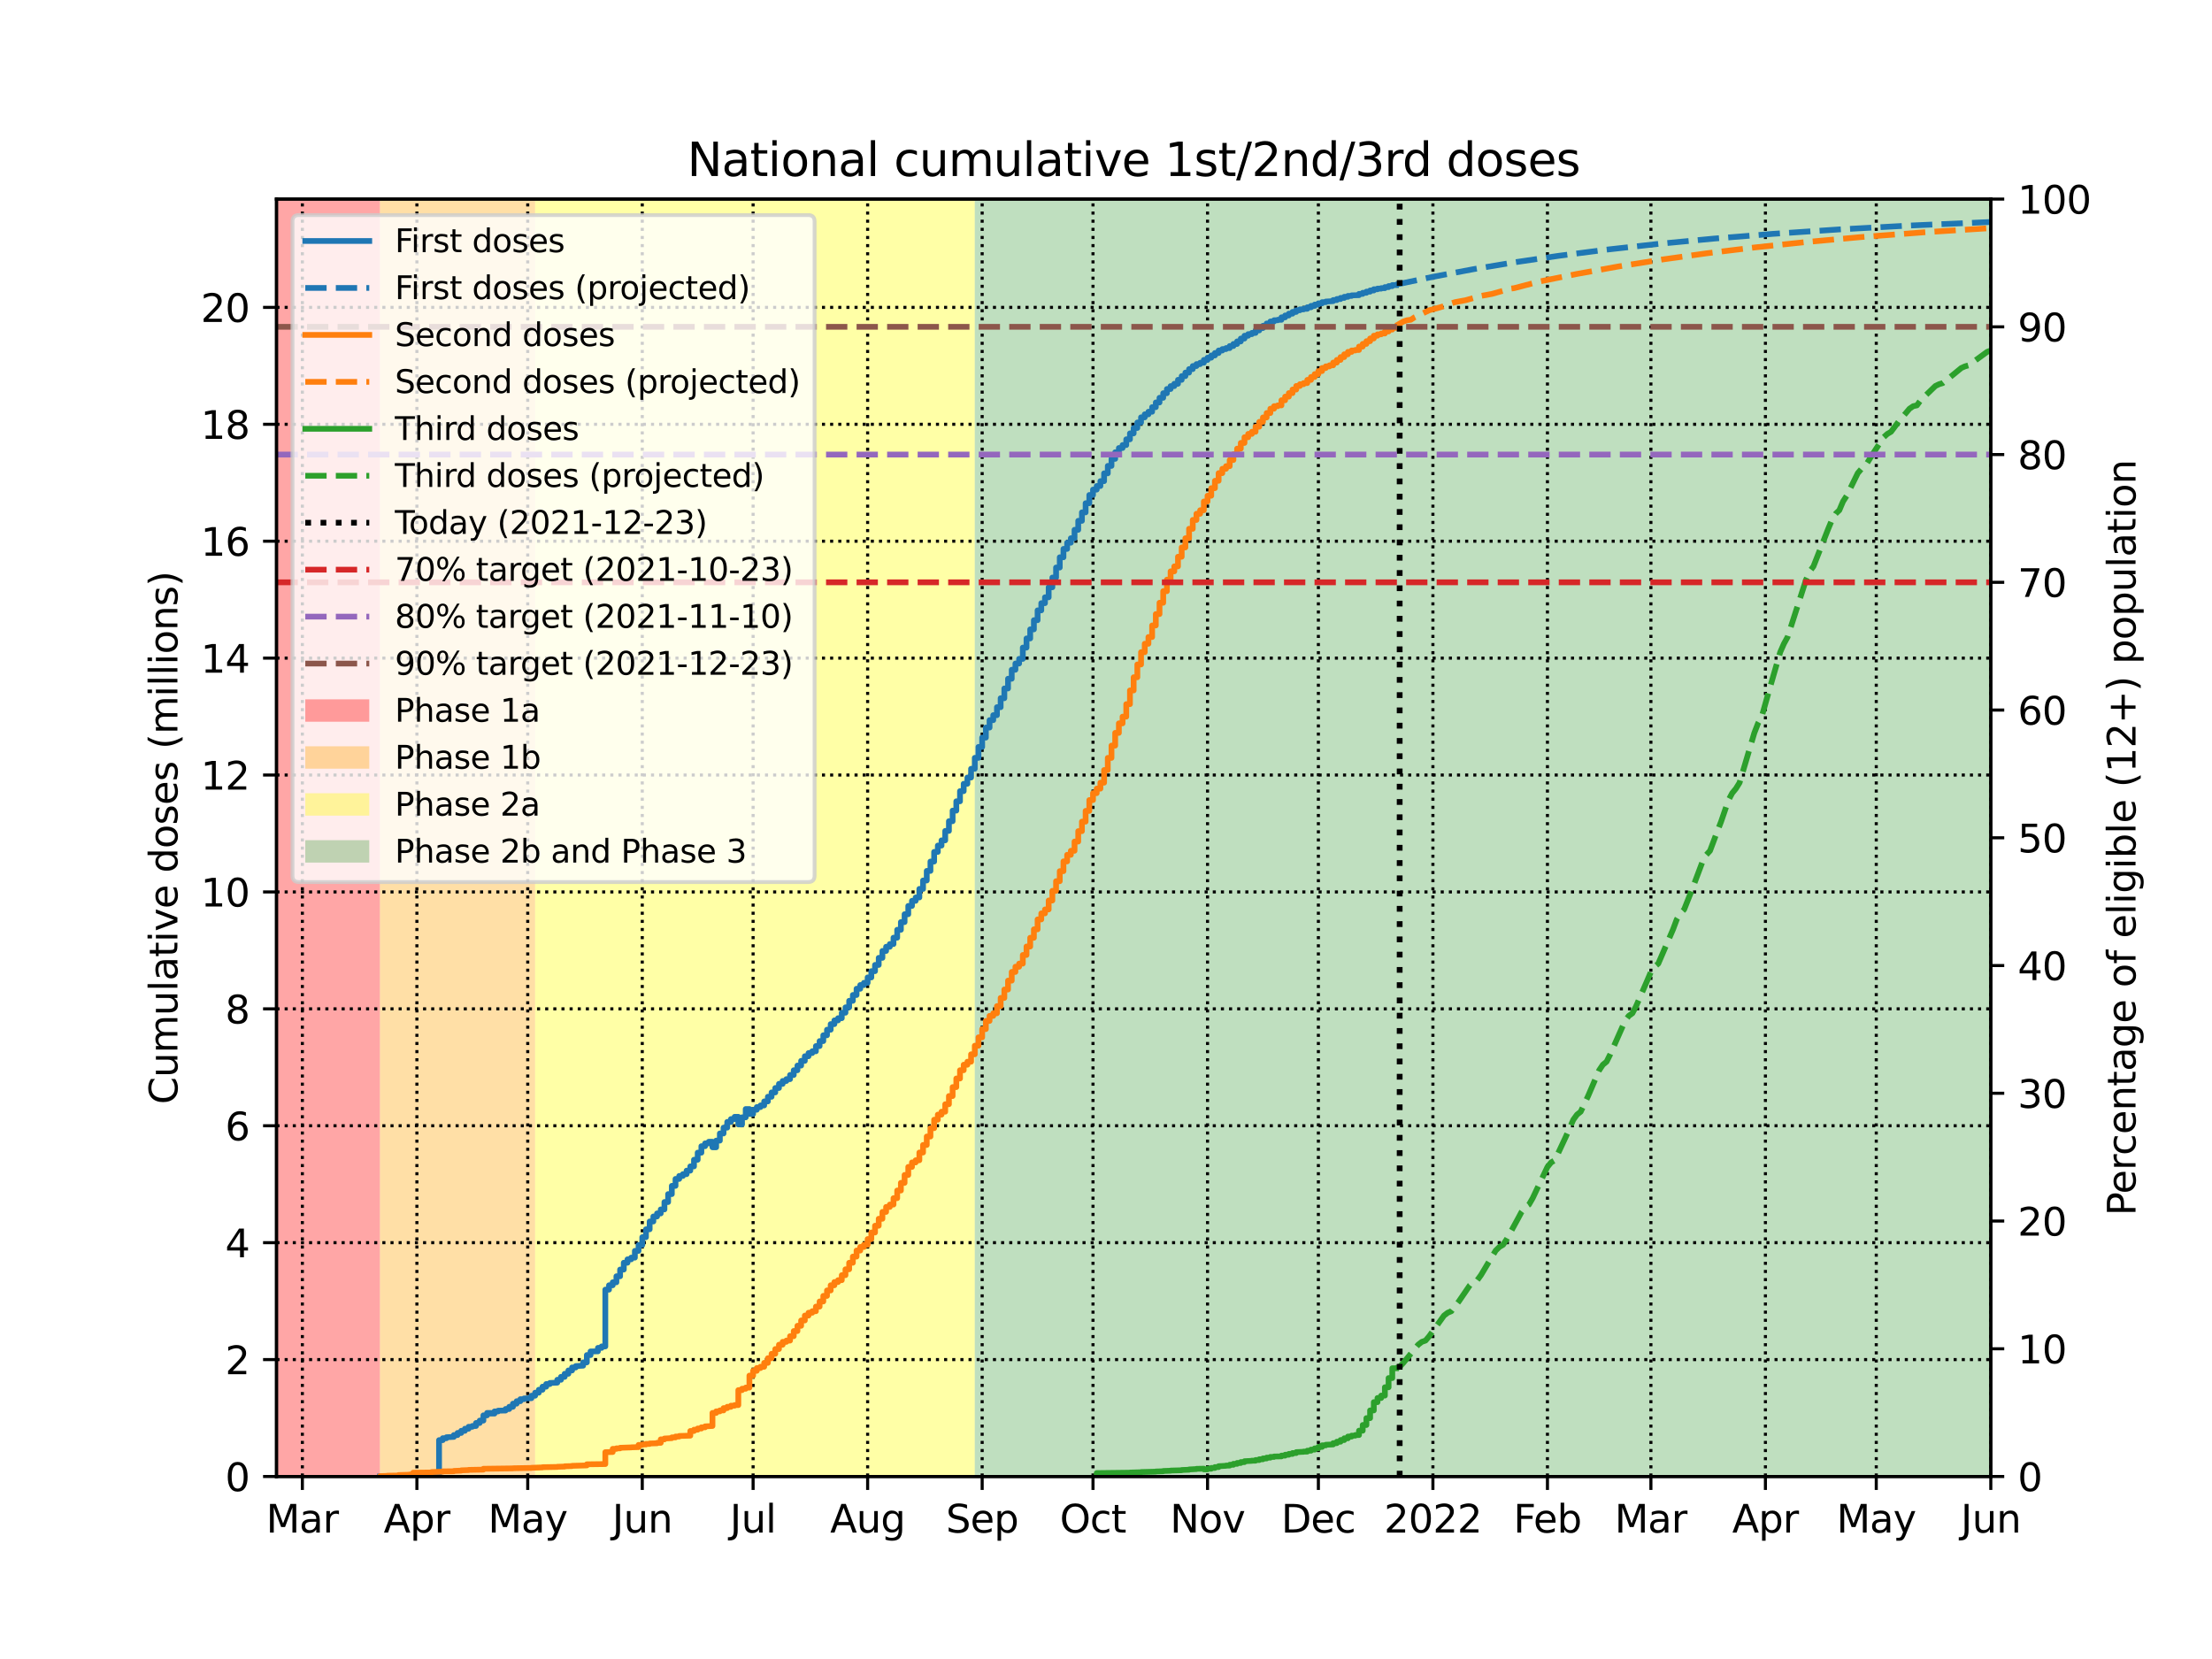 <?xml version="1.0" encoding="utf-8" standalone="no"?>
<!DOCTYPE svg PUBLIC "-//W3C//DTD SVG 1.1//EN"
  "http://www.w3.org/Graphics/SVG/1.1/DTD/svg11.dtd">
<svg xmlns:xlink="http://www.w3.org/1999/xlink" width="576pt" height="432pt" viewBox="0 0 576 432" xmlns="http://www.w3.org/2000/svg" version="1.1">
 <defs>
  <style type="text/css">*{stroke-linejoin: round; stroke-linecap: butt}</style>
 </defs>
 <g id="figure_1">
  <g id="patch_1">
   <path d="M 0 432 
L 576 432 
L 576 0 
L 0 0 
z
" style="fill: #ffffff"/>
  </g>
  <g id="axes_1">
   <g id="patch_2">
    <path d="M 72 384.48 
L 518.4 384.48 
L 518.4 51.84 
L 72 51.84 
z
" style="fill: #ffffff"/>
   </g>
   <g id="PolyCollection_1">
    <defs>
     <path id="m7f36836d46" d="M 98.938 -47.52 
L 71.038 -47.52 
L 71.038 -380.16 
L 98.938 -380.16 
L 98.938 -380.16 
L 98.938 -47.52 
z
"/>
    </defs>
    <g clip-path="url(#p9766d39a23)">
     <use xlink:href="#m7f36836d46" x="0" y="432" style="fill: #ff0000; fill-opacity: 0.35"/>
    </g>
   </g>
   <g id="PolyCollection_2">
    <defs>
     <path id="mcdd736a362" d="M 139.345 -47.52 
L 98.938 -47.52 
L 98.938 -380.16 
L 139.345 -380.16 
L 139.345 -380.16 
L 139.345 -47.52 
z
"/>
    </defs>
    <g clip-path="url(#p9766d39a23)">
     <use xlink:href="#mcdd736a362" x="0" y="432" style="fill: #ffa500; fill-opacity: 0.35"/>
    </g>
   </g>
   <g id="PolyCollection_3">
    <defs>
     <path id="m28a970d75b" d="M 253.831 -47.52 
L 139.345 -47.52 
L 139.345 -380.16 
L 253.831 -380.16 
L 253.831 -380.16 
L 253.831 -47.52 
z
"/>
    </defs>
    <g clip-path="url(#p9766d39a23)">
     <use xlink:href="#m28a970d75b" x="0" y="432" style="fill: #ffff00; fill-opacity: 0.35"/>
    </g>
   </g>
   <g id="PolyCollection_4">
    <defs>
     <path id="m326f304156" d="M 518.4 -47.52 
L 253.831 -47.52 
L 253.831 -380.16 
L 518.4 -380.16 
L 518.4 -380.16 
L 518.4 -47.52 
z
"/>
    </defs>
    <g clip-path="url(#p9766d39a23)">
     <use xlink:href="#m326f304156" x="0" y="432" style="fill: #008000; fill-opacity: 0.25"/>
    </g>
   </g>
   <g id="matplotlib.axis_1">
    <g id="xtick_1">
     <g id="line2d_1">
      <path d="M 78.734 384.48 
L 78.734 51.84 
" clip-path="url(#p9766d39a23)" style="fill: none; stroke-dasharray: 0.8,1.32; stroke-dashoffset: 0; stroke: #000000; stroke-width: 0.8"/>
     </g>
     <g id="line2d_2">
      <defs>
       <path id="m2d5eda6dc8" d="M 0 0 
L 0 3.5 
" style="stroke: #000000; stroke-width: 0.8"/>
      </defs>
      <g>
       <use xlink:href="#m2d5eda6dc8" x="78.734" y="384.48" style="stroke: #000000; stroke-width: 0.8"/>
      </g>
     </g>
     <g id="text_1">
      <!-- Mar -->
      <g transform="translate(69.301 399.078)scale(0.1 -0.1)">
       <defs>
        <path id="DejaVuSans-4d" d="M 628 4666 
L 1569 4666 
L 2759 1491 
L 3956 4666 
L 4897 4666 
L 4897 0 
L 4281 0 
L 4281 4097 
L 3078 897 
L 2444 897 
L 1241 4097 
L 1241 0 
L 628 0 
L 628 4666 
z
" transform="scale(0.016)"/>
        <path id="DejaVuSans-61" d="M 2194 1759 
Q 1497 1759 1228 1600 
Q 959 1441 959 1056 
Q 959 750 1161 570 
Q 1363 391 1709 391 
Q 2188 391 2477 730 
Q 2766 1069 2766 1631 
L 2766 1759 
L 2194 1759 
z
M 3341 1997 
L 3341 0 
L 2766 0 
L 2766 531 
Q 2569 213 2275 61 
Q 1981 -91 1556 -91 
Q 1019 -91 701 211 
Q 384 513 384 1019 
Q 384 1609 779 1909 
Q 1175 2209 1959 2209 
L 2766 2209 
L 2766 2266 
Q 2766 2663 2505 2880 
Q 2244 3097 1772 3097 
Q 1472 3097 1187 3025 
Q 903 2953 641 2809 
L 641 3341 
Q 956 3463 1253 3523 
Q 1550 3584 1831 3584 
Q 2591 3584 2966 3190 
Q 3341 2797 3341 1997 
z
" transform="scale(0.016)"/>
        <path id="DejaVuSans-72" d="M 2631 2963 
Q 2534 3019 2420 3045 
Q 2306 3072 2169 3072 
Q 1681 3072 1420 2755 
Q 1159 2438 1159 1844 
L 1159 0 
L 581 0 
L 581 3500 
L 1159 3500 
L 1159 2956 
Q 1341 3275 1631 3429 
Q 1922 3584 2338 3584 
Q 2397 3584 2469 3576 
Q 2541 3569 2628 3553 
L 2631 2963 
z
" transform="scale(0.016)"/>
       </defs>
       <use xlink:href="#DejaVuSans-4d"/>
       <use xlink:href="#DejaVuSans-61" x="86.279"/>
       <use xlink:href="#DejaVuSans-72" x="147.559"/>
      </g>
     </g>
    </g>
    <g id="xtick_2">
     <g id="line2d_3">
      <path d="M 108.559 384.48 
L 108.559 51.84 
" clip-path="url(#p9766d39a23)" style="fill: none; stroke-dasharray: 0.8,1.32; stroke-dashoffset: 0; stroke: #000000; stroke-width: 0.8"/>
     </g>
     <g id="line2d_4">
      <g>
       <use xlink:href="#m2d5eda6dc8" x="108.559" y="384.48" style="stroke: #000000; stroke-width: 0.8"/>
      </g>
     </g>
     <g id="text_2">
      <!-- Apr -->
      <g transform="translate(99.909 399.078)scale(0.1 -0.1)">
       <defs>
        <path id="DejaVuSans-41" d="M 2188 4044 
L 1331 1722 
L 3047 1722 
L 2188 4044 
z
M 1831 4666 
L 2547 4666 
L 4325 0 
L 3669 0 
L 3244 1197 
L 1141 1197 
L 716 0 
L 50 0 
L 1831 4666 
z
" transform="scale(0.016)"/>
        <path id="DejaVuSans-70" d="M 1159 525 
L 1159 -1331 
L 581 -1331 
L 581 3500 
L 1159 3500 
L 1159 2969 
Q 1341 3281 1617 3432 
Q 1894 3584 2278 3584 
Q 2916 3584 3314 3078 
Q 3713 2572 3713 1747 
Q 3713 922 3314 415 
Q 2916 -91 2278 -91 
Q 1894 -91 1617 61 
Q 1341 213 1159 525 
z
M 3116 1747 
Q 3116 2381 2855 2742 
Q 2594 3103 2138 3103 
Q 1681 3103 1420 2742 
Q 1159 2381 1159 1747 
Q 1159 1113 1420 752 
Q 1681 391 2138 391 
Q 2594 391 2855 752 
Q 3116 1113 3116 1747 
z
" transform="scale(0.016)"/>
       </defs>
       <use xlink:href="#DejaVuSans-41"/>
       <use xlink:href="#DejaVuSans-70" x="68.408"/>
       <use xlink:href="#DejaVuSans-72" x="131.885"/>
      </g>
     </g>
    </g>
    <g id="xtick_3">
     <g id="line2d_5">
      <path d="M 137.421 384.48 
L 137.421 51.84 
" clip-path="url(#p9766d39a23)" style="fill: none; stroke-dasharray: 0.8,1.32; stroke-dashoffset: 0; stroke: #000000; stroke-width: 0.8"/>
     </g>
     <g id="line2d_6">
      <g>
       <use xlink:href="#m2d5eda6dc8" x="137.421" y="384.48" style="stroke: #000000; stroke-width: 0.8"/>
      </g>
     </g>
     <g id="text_3">
      <!-- May -->
      <g transform="translate(127.083 399.078)scale(0.1 -0.1)">
       <defs>
        <path id="DejaVuSans-79" d="M 2059 -325 
Q 1816 -950 1584 -1140 
Q 1353 -1331 966 -1331 
L 506 -1331 
L 506 -850 
L 844 -850 
Q 1081 -850 1212 -737 
Q 1344 -625 1503 -206 
L 1606 56 
L 191 3500 
L 800 3500 
L 1894 763 
L 2988 3500 
L 3597 3500 
L 2059 -325 
z
" transform="scale(0.016)"/>
       </defs>
       <use xlink:href="#DejaVuSans-4d"/>
       <use xlink:href="#DejaVuSans-61" x="86.279"/>
       <use xlink:href="#DejaVuSans-79" x="147.559"/>
      </g>
     </g>
    </g>
    <g id="xtick_4">
     <g id="line2d_7">
      <path d="M 167.245 384.48 
L 167.245 51.84 
" clip-path="url(#p9766d39a23)" style="fill: none; stroke-dasharray: 0.8,1.32; stroke-dashoffset: 0; stroke: #000000; stroke-width: 0.8"/>
     </g>
     <g id="line2d_8">
      <g>
       <use xlink:href="#m2d5eda6dc8" x="167.245" y="384.48" style="stroke: #000000; stroke-width: 0.8"/>
      </g>
     </g>
     <g id="text_4">
      <!-- Jun -->
      <g transform="translate(159.432 399.078)scale(0.1 -0.1)">
       <defs>
        <path id="DejaVuSans-4a" d="M 628 4666 
L 1259 4666 
L 1259 325 
Q 1259 -519 939 -900 
Q 619 -1281 -91 -1281 
L -331 -1281 
L -331 -750 
L -134 -750 
Q 284 -750 456 -515 
Q 628 -281 628 325 
L 628 4666 
z
" transform="scale(0.016)"/>
        <path id="DejaVuSans-75" d="M 544 1381 
L 544 3500 
L 1119 3500 
L 1119 1403 
Q 1119 906 1312 657 
Q 1506 409 1894 409 
Q 2359 409 2629 706 
Q 2900 1003 2900 1516 
L 2900 3500 
L 3475 3500 
L 3475 0 
L 2900 0 
L 2900 538 
Q 2691 219 2414 64 
Q 2138 -91 1772 -91 
Q 1169 -91 856 284 
Q 544 659 544 1381 
z
M 1991 3584 
L 1991 3584 
z
" transform="scale(0.016)"/>
        <path id="DejaVuSans-6e" d="M 3513 2113 
L 3513 0 
L 2938 0 
L 2938 2094 
Q 2938 2591 2744 2837 
Q 2550 3084 2163 3084 
Q 1697 3084 1428 2787 
Q 1159 2491 1159 1978 
L 1159 0 
L 581 0 
L 581 3500 
L 1159 3500 
L 1159 2956 
Q 1366 3272 1645 3428 
Q 1925 3584 2291 3584 
Q 2894 3584 3203 3211 
Q 3513 2838 3513 2113 
z
" transform="scale(0.016)"/>
       </defs>
       <use xlink:href="#DejaVuSans-4a"/>
       <use xlink:href="#DejaVuSans-75" x="29.492"/>
       <use xlink:href="#DejaVuSans-6e" x="92.871"/>
      </g>
     </g>
    </g>
    <g id="xtick_5">
     <g id="line2d_9">
      <path d="M 196.107 384.48 
L 196.107 51.84 
" clip-path="url(#p9766d39a23)" style="fill: none; stroke-dasharray: 0.8,1.32; stroke-dashoffset: 0; stroke: #000000; stroke-width: 0.8"/>
     </g>
     <g id="line2d_10">
      <g>
       <use xlink:href="#m2d5eda6dc8" x="196.107" y="384.48" style="stroke: #000000; stroke-width: 0.8"/>
      </g>
     </g>
     <g id="text_5">
      <!-- Jul -->
      <g transform="translate(190.074 399.078)scale(0.1 -0.1)">
       <defs>
        <path id="DejaVuSans-6c" d="M 603 4863 
L 1178 4863 
L 1178 0 
L 603 0 
L 603 4863 
z
" transform="scale(0.016)"/>
       </defs>
       <use xlink:href="#DejaVuSans-4a"/>
       <use xlink:href="#DejaVuSans-75" x="29.492"/>
       <use xlink:href="#DejaVuSans-6c" x="92.871"/>
      </g>
     </g>
    </g>
    <g id="xtick_6">
     <g id="line2d_11">
      <path d="M 225.931 384.48 
L 225.931 51.84 
" clip-path="url(#p9766d39a23)" style="fill: none; stroke-dasharray: 0.8,1.32; stroke-dashoffset: 0; stroke: #000000; stroke-width: 0.8"/>
     </g>
     <g id="line2d_12">
      <g>
       <use xlink:href="#m2d5eda6dc8" x="225.931" y="384.48" style="stroke: #000000; stroke-width: 0.8"/>
      </g>
     </g>
     <g id="text_6">
      <!-- Aug -->
      <g transform="translate(216.168 399.078)scale(0.1 -0.1)">
       <defs>
        <path id="DejaVuSans-67" d="M 2906 1791 
Q 2906 2416 2648 2759 
Q 2391 3103 1925 3103 
Q 1463 3103 1205 2759 
Q 947 2416 947 1791 
Q 947 1169 1205 825 
Q 1463 481 1925 481 
Q 2391 481 2648 825 
Q 2906 1169 2906 1791 
z
M 3481 434 
Q 3481 -459 3084 -895 
Q 2688 -1331 1869 -1331 
Q 1566 -1331 1297 -1286 
Q 1028 -1241 775 -1147 
L 775 -588 
Q 1028 -725 1275 -790 
Q 1522 -856 1778 -856 
Q 2344 -856 2625 -561 
Q 2906 -266 2906 331 
L 2906 616 
Q 2728 306 2450 153 
Q 2172 0 1784 0 
Q 1141 0 747 490 
Q 353 981 353 1791 
Q 353 2603 747 3093 
Q 1141 3584 1784 3584 
Q 2172 3584 2450 3431 
Q 2728 3278 2906 2969 
L 2906 3500 
L 3481 3500 
L 3481 434 
z
" transform="scale(0.016)"/>
       </defs>
       <use xlink:href="#DejaVuSans-41"/>
       <use xlink:href="#DejaVuSans-75" x="68.408"/>
       <use xlink:href="#DejaVuSans-67" x="131.787"/>
      </g>
     </g>
    </g>
    <g id="xtick_7">
     <g id="line2d_13">
      <path d="M 255.755 384.48 
L 255.755 51.84 
" clip-path="url(#p9766d39a23)" style="fill: none; stroke-dasharray: 0.8,1.32; stroke-dashoffset: 0; stroke: #000000; stroke-width: 0.8"/>
     </g>
     <g id="line2d_14">
      <g>
       <use xlink:href="#m2d5eda6dc8" x="255.755" y="384.48" style="stroke: #000000; stroke-width: 0.8"/>
      </g>
     </g>
     <g id="text_7">
      <!-- Sep -->
      <g transform="translate(246.33 399.078)scale(0.1 -0.1)">
       <defs>
        <path id="DejaVuSans-53" d="M 3425 4513 
L 3425 3897 
Q 3066 4069 2747 4153 
Q 2428 4238 2131 4238 
Q 1616 4238 1336 4038 
Q 1056 3838 1056 3469 
Q 1056 3159 1242 3001 
Q 1428 2844 1947 2747 
L 2328 2669 
Q 3034 2534 3370 2195 
Q 3706 1856 3706 1288 
Q 3706 609 3251 259 
Q 2797 -91 1919 -91 
Q 1588 -91 1214 -16 
Q 841 59 441 206 
L 441 856 
Q 825 641 1194 531 
Q 1563 422 1919 422 
Q 2459 422 2753 634 
Q 3047 847 3047 1241 
Q 3047 1584 2836 1778 
Q 2625 1972 2144 2069 
L 1759 2144 
Q 1053 2284 737 2584 
Q 422 2884 422 3419 
Q 422 4038 858 4394 
Q 1294 4750 2059 4750 
Q 2388 4750 2728 4690 
Q 3069 4631 3425 4513 
z
" transform="scale(0.016)"/>
        <path id="DejaVuSans-65" d="M 3597 1894 
L 3597 1613 
L 953 1613 
Q 991 1019 1311 708 
Q 1631 397 2203 397 
Q 2534 397 2845 478 
Q 3156 559 3463 722 
L 3463 178 
Q 3153 47 2828 -22 
Q 2503 -91 2169 -91 
Q 1331 -91 842 396 
Q 353 884 353 1716 
Q 353 2575 817 3079 
Q 1281 3584 2069 3584 
Q 2775 3584 3186 3129 
Q 3597 2675 3597 1894 
z
M 3022 2063 
Q 3016 2534 2758 2815 
Q 2500 3097 2075 3097 
Q 1594 3097 1305 2825 
Q 1016 2553 972 2059 
L 3022 2063 
z
" transform="scale(0.016)"/>
       </defs>
       <use xlink:href="#DejaVuSans-53"/>
       <use xlink:href="#DejaVuSans-65" x="63.477"/>
       <use xlink:href="#DejaVuSans-70" x="125"/>
      </g>
     </g>
    </g>
    <g id="xtick_8">
     <g id="line2d_15">
      <path d="M 284.617 384.48 
L 284.617 51.84 
" clip-path="url(#p9766d39a23)" style="fill: none; stroke-dasharray: 0.8,1.32; stroke-dashoffset: 0; stroke: #000000; stroke-width: 0.8"/>
     </g>
     <g id="line2d_16">
      <g>
       <use xlink:href="#m2d5eda6dc8" x="284.617" y="384.48" style="stroke: #000000; stroke-width: 0.8"/>
      </g>
     </g>
     <g id="text_8">
      <!-- Oct -->
      <g transform="translate(275.972 399.078)scale(0.1 -0.1)">
       <defs>
        <path id="DejaVuSans-4f" d="M 2522 4238 
Q 1834 4238 1429 3725 
Q 1025 3213 1025 2328 
Q 1025 1447 1429 934 
Q 1834 422 2522 422 
Q 3209 422 3611 934 
Q 4013 1447 4013 2328 
Q 4013 3213 3611 3725 
Q 3209 4238 2522 4238 
z
M 2522 4750 
Q 3503 4750 4090 4092 
Q 4678 3434 4678 2328 
Q 4678 1225 4090 567 
Q 3503 -91 2522 -91 
Q 1538 -91 948 565 
Q 359 1222 359 2328 
Q 359 3434 948 4092 
Q 1538 4750 2522 4750 
z
" transform="scale(0.016)"/>
        <path id="DejaVuSans-63" d="M 3122 3366 
L 3122 2828 
Q 2878 2963 2633 3030 
Q 2388 3097 2138 3097 
Q 1578 3097 1268 2742 
Q 959 2388 959 1747 
Q 959 1106 1268 751 
Q 1578 397 2138 397 
Q 2388 397 2633 464 
Q 2878 531 3122 666 
L 3122 134 
Q 2881 22 2623 -34 
Q 2366 -91 2075 -91 
Q 1284 -91 818 406 
Q 353 903 353 1747 
Q 353 2603 823 3093 
Q 1294 3584 2113 3584 
Q 2378 3584 2631 3529 
Q 2884 3475 3122 3366 
z
" transform="scale(0.016)"/>
        <path id="DejaVuSans-74" d="M 1172 4494 
L 1172 3500 
L 2356 3500 
L 2356 3053 
L 1172 3053 
L 1172 1153 
Q 1172 725 1289 603 
Q 1406 481 1766 481 
L 2356 481 
L 2356 0 
L 1766 0 
Q 1100 0 847 248 
Q 594 497 594 1153 
L 594 3053 
L 172 3053 
L 172 3500 
L 594 3500 
L 594 4494 
L 1172 4494 
z
" transform="scale(0.016)"/>
       </defs>
       <use xlink:href="#DejaVuSans-4f"/>
       <use xlink:href="#DejaVuSans-63" x="78.711"/>
       <use xlink:href="#DejaVuSans-74" x="133.691"/>
      </g>
     </g>
    </g>
    <g id="xtick_9">
     <g id="line2d_17">
      <path d="M 314.441 384.48 
L 314.441 51.84 
" clip-path="url(#p9766d39a23)" style="fill: none; stroke-dasharray: 0.8,1.32; stroke-dashoffset: 0; stroke: #000000; stroke-width: 0.8"/>
     </g>
     <g id="line2d_18">
      <g>
       <use xlink:href="#m2d5eda6dc8" x="314.441" y="384.48" style="stroke: #000000; stroke-width: 0.8"/>
      </g>
     </g>
     <g id="text_9">
      <!-- Nov -->
      <g transform="translate(304.682 399.078)scale(0.1 -0.1)">
       <defs>
        <path id="DejaVuSans-4e" d="M 628 4666 
L 1478 4666 
L 3547 763 
L 3547 4666 
L 4159 4666 
L 4159 0 
L 3309 0 
L 1241 3903 
L 1241 0 
L 628 0 
L 628 4666 
z
" transform="scale(0.016)"/>
        <path id="DejaVuSans-6f" d="M 1959 3097 
Q 1497 3097 1228 2736 
Q 959 2375 959 1747 
Q 959 1119 1226 758 
Q 1494 397 1959 397 
Q 2419 397 2687 759 
Q 2956 1122 2956 1747 
Q 2956 2369 2687 2733 
Q 2419 3097 1959 3097 
z
M 1959 3584 
Q 2709 3584 3137 3096 
Q 3566 2609 3566 1747 
Q 3566 888 3137 398 
Q 2709 -91 1959 -91 
Q 1206 -91 779 398 
Q 353 888 353 1747 
Q 353 2609 779 3096 
Q 1206 3584 1959 3584 
z
" transform="scale(0.016)"/>
        <path id="DejaVuSans-76" d="M 191 3500 
L 800 3500 
L 1894 563 
L 2988 3500 
L 3597 3500 
L 2284 0 
L 1503 0 
L 191 3500 
z
" transform="scale(0.016)"/>
       </defs>
       <use xlink:href="#DejaVuSans-4e"/>
       <use xlink:href="#DejaVuSans-6f" x="74.805"/>
       <use xlink:href="#DejaVuSans-76" x="135.986"/>
      </g>
     </g>
    </g>
    <g id="xtick_10">
     <g id="line2d_19">
      <path d="M 343.303 384.48 
L 343.303 51.84 
" clip-path="url(#p9766d39a23)" style="fill: none; stroke-dasharray: 0.8,1.32; stroke-dashoffset: 0; stroke: #000000; stroke-width: 0.8"/>
     </g>
     <g id="line2d_20">
      <g>
       <use xlink:href="#m2d5eda6dc8" x="343.303" y="384.48" style="stroke: #000000; stroke-width: 0.8"/>
      </g>
     </g>
     <g id="text_10">
      <!-- Dec -->
      <g transform="translate(333.628 399.078)scale(0.1 -0.1)">
       <defs>
        <path id="DejaVuSans-44" d="M 1259 4147 
L 1259 519 
L 2022 519 
Q 2988 519 3436 956 
Q 3884 1394 3884 2338 
Q 3884 3275 3436 3711 
Q 2988 4147 2022 4147 
L 1259 4147 
z
M 628 4666 
L 1925 4666 
Q 3281 4666 3915 4102 
Q 4550 3538 4550 2338 
Q 4550 1131 3912 565 
Q 3275 0 1925 0 
L 628 0 
L 628 4666 
z
" transform="scale(0.016)"/>
       </defs>
       <use xlink:href="#DejaVuSans-44"/>
       <use xlink:href="#DejaVuSans-65" x="77.002"/>
       <use xlink:href="#DejaVuSans-63" x="138.525"/>
      </g>
     </g>
    </g>
    <g id="xtick_11">
     <g id="line2d_21">
      <path d="M 373.128 384.48 
L 373.128 51.84 
" clip-path="url(#p9766d39a23)" style="fill: none; stroke-dasharray: 0.8,1.32; stroke-dashoffset: 0; stroke: #000000; stroke-width: 0.8"/>
     </g>
     <g id="line2d_22">
      <g>
       <use xlink:href="#m2d5eda6dc8" x="373.128" y="384.48" style="stroke: #000000; stroke-width: 0.8"/>
      </g>
     </g>
     <g id="text_11">
      <!-- 2022 -->
      <g transform="translate(360.403 399.078)scale(0.1 -0.1)">
       <defs>
        <path id="DejaVuSans-32" d="M 1228 531 
L 3431 531 
L 3431 0 
L 469 0 
L 469 531 
Q 828 903 1448 1529 
Q 2069 2156 2228 2338 
Q 2531 2678 2651 2914 
Q 2772 3150 2772 3378 
Q 2772 3750 2511 3984 
Q 2250 4219 1831 4219 
Q 1534 4219 1204 4116 
Q 875 4013 500 3803 
L 500 4441 
Q 881 4594 1212 4672 
Q 1544 4750 1819 4750 
Q 2544 4750 2975 4387 
Q 3406 4025 3406 3419 
Q 3406 3131 3298 2873 
Q 3191 2616 2906 2266 
Q 2828 2175 2409 1742 
Q 1991 1309 1228 531 
z
" transform="scale(0.016)"/>
        <path id="DejaVuSans-30" d="M 2034 4250 
Q 1547 4250 1301 3770 
Q 1056 3291 1056 2328 
Q 1056 1369 1301 889 
Q 1547 409 2034 409 
Q 2525 409 2770 889 
Q 3016 1369 3016 2328 
Q 3016 3291 2770 3770 
Q 2525 4250 2034 4250 
z
M 2034 4750 
Q 2819 4750 3233 4129 
Q 3647 3509 3647 2328 
Q 3647 1150 3233 529 
Q 2819 -91 2034 -91 
Q 1250 -91 836 529 
Q 422 1150 422 2328 
Q 422 3509 836 4129 
Q 1250 4750 2034 4750 
z
" transform="scale(0.016)"/>
       </defs>
       <use xlink:href="#DejaVuSans-32"/>
       <use xlink:href="#DejaVuSans-30" x="63.623"/>
       <use xlink:href="#DejaVuSans-32" x="127.246"/>
       <use xlink:href="#DejaVuSans-32" x="190.869"/>
      </g>
     </g>
    </g>
    <g id="xtick_12">
     <g id="line2d_23">
      <path d="M 402.952 384.48 
L 402.952 51.84 
" clip-path="url(#p9766d39a23)" style="fill: none; stroke-dasharray: 0.8,1.32; stroke-dashoffset: 0; stroke: #000000; stroke-width: 0.8"/>
     </g>
     <g id="line2d_24">
      <g>
       <use xlink:href="#m2d5eda6dc8" x="402.952" y="384.48" style="stroke: #000000; stroke-width: 0.8"/>
      </g>
     </g>
     <g id="text_12">
      <!-- Feb -->
      <g transform="translate(394.1 399.078)scale(0.1 -0.1)">
       <defs>
        <path id="DejaVuSans-46" d="M 628 4666 
L 3309 4666 
L 3309 4134 
L 1259 4134 
L 1259 2759 
L 3109 2759 
L 3109 2228 
L 1259 2228 
L 1259 0 
L 628 0 
L 628 4666 
z
" transform="scale(0.016)"/>
        <path id="DejaVuSans-62" d="M 3116 1747 
Q 3116 2381 2855 2742 
Q 2594 3103 2138 3103 
Q 1681 3103 1420 2742 
Q 1159 2381 1159 1747 
Q 1159 1113 1420 752 
Q 1681 391 2138 391 
Q 2594 391 2855 752 
Q 3116 1113 3116 1747 
z
M 1159 2969 
Q 1341 3281 1617 3432 
Q 1894 3584 2278 3584 
Q 2916 3584 3314 3078 
Q 3713 2572 3713 1747 
Q 3713 922 3314 415 
Q 2916 -91 2278 -91 
Q 1894 -91 1617 61 
Q 1341 213 1159 525 
L 1159 0 
L 581 0 
L 581 4863 
L 1159 4863 
L 1159 2969 
z
" transform="scale(0.016)"/>
       </defs>
       <use xlink:href="#DejaVuSans-46"/>
       <use xlink:href="#DejaVuSans-65" x="52.02"/>
       <use xlink:href="#DejaVuSans-62" x="113.543"/>
      </g>
     </g>
    </g>
    <g id="xtick_13">
     <g id="line2d_25">
      <path d="M 429.89 384.48 
L 429.89 51.84 
" clip-path="url(#p9766d39a23)" style="fill: none; stroke-dasharray: 0.8,1.32; stroke-dashoffset: 0; stroke: #000000; stroke-width: 0.8"/>
     </g>
     <g id="line2d_26">
      <g>
       <use xlink:href="#m2d5eda6dc8" x="429.89" y="384.48" style="stroke: #000000; stroke-width: 0.8"/>
      </g>
     </g>
     <g id="text_13">
      <!-- Mar -->
      <g transform="translate(420.456 399.078)scale(0.1 -0.1)">
       <use xlink:href="#DejaVuSans-4d"/>
       <use xlink:href="#DejaVuSans-61" x="86.279"/>
       <use xlink:href="#DejaVuSans-72" x="147.559"/>
      </g>
     </g>
    </g>
    <g id="xtick_14">
     <g id="line2d_27">
      <path d="M 459.714 384.48 
L 459.714 51.84 
" clip-path="url(#p9766d39a23)" style="fill: none; stroke-dasharray: 0.8,1.32; stroke-dashoffset: 0; stroke: #000000; stroke-width: 0.8"/>
     </g>
     <g id="line2d_28">
      <g>
       <use xlink:href="#m2d5eda6dc8" x="459.714" y="384.48" style="stroke: #000000; stroke-width: 0.8"/>
      </g>
     </g>
     <g id="text_14">
      <!-- Apr -->
      <g transform="translate(451.064 399.078)scale(0.1 -0.1)">
       <use xlink:href="#DejaVuSans-41"/>
       <use xlink:href="#DejaVuSans-70" x="68.408"/>
       <use xlink:href="#DejaVuSans-72" x="131.885"/>
      </g>
     </g>
    </g>
    <g id="xtick_15">
     <g id="line2d_29">
      <path d="M 488.576 384.48 
L 488.576 51.84 
" clip-path="url(#p9766d39a23)" style="fill: none; stroke-dasharray: 0.8,1.32; stroke-dashoffset: 0; stroke: #000000; stroke-width: 0.8"/>
     </g>
     <g id="line2d_30">
      <g>
       <use xlink:href="#m2d5eda6dc8" x="488.576" y="384.48" style="stroke: #000000; stroke-width: 0.8"/>
      </g>
     </g>
     <g id="text_15">
      <!-- May -->
      <g transform="translate(478.238 399.078)scale(0.1 -0.1)">
       <use xlink:href="#DejaVuSans-4d"/>
       <use xlink:href="#DejaVuSans-61" x="86.279"/>
       <use xlink:href="#DejaVuSans-79" x="147.559"/>
      </g>
     </g>
    </g>
    <g id="xtick_16">
     <g id="line2d_31">
      <path d="M 518.4 384.48 
L 518.4 51.84 
" clip-path="url(#p9766d39a23)" style="fill: none; stroke-dasharray: 0.8,1.32; stroke-dashoffset: 0; stroke: #000000; stroke-width: 0.8"/>
     </g>
     <g id="line2d_32">
      <g>
       <use xlink:href="#m2d5eda6dc8" x="518.4" y="384.48" style="stroke: #000000; stroke-width: 0.8"/>
      </g>
     </g>
     <g id="text_16">
      <!-- Jun -->
      <g transform="translate(510.587 399.078)scale(0.1 -0.1)">
       <use xlink:href="#DejaVuSans-4a"/>
       <use xlink:href="#DejaVuSans-75" x="29.492"/>
       <use xlink:href="#DejaVuSans-6e" x="92.871"/>
      </g>
     </g>
    </g>
   </g>
   <g id="matplotlib.axis_2">
    <g id="ytick_1">
     <g id="line2d_33">
      <path d="M 72 384.48 
L 518.4 384.48 
" clip-path="url(#p9766d39a23)" style="fill: none; stroke-dasharray: 0.8,1.32; stroke-dashoffset: 0; stroke: #000000; stroke-width: 0.8"/>
     </g>
     <g id="line2d_34">
      <defs>
       <path id="m76fef4f43e" d="M 0 0 
L -3.5 0 
" style="stroke: #000000; stroke-width: 0.8"/>
      </defs>
      <g>
       <use xlink:href="#m76fef4f43e" x="72" y="384.48" style="stroke: #000000; stroke-width: 0.8"/>
      </g>
     </g>
     <g id="text_17">
      <!-- 0 -->
      <g transform="translate(58.638 388.279)scale(0.1 -0.1)">
       <use xlink:href="#DejaVuSans-30"/>
      </g>
     </g>
    </g>
    <g id="ytick_2">
     <g id="line2d_35">
      <path d="M 72 354.036 
L 518.4 354.036 
" clip-path="url(#p9766d39a23)" style="fill: none; stroke-dasharray: 0.8,1.32; stroke-dashoffset: 0; stroke: #000000; stroke-width: 0.8"/>
     </g>
     <g id="line2d_36">
      <g>
       <use xlink:href="#m76fef4f43e" x="72" y="354.036" style="stroke: #000000; stroke-width: 0.8"/>
      </g>
     </g>
     <g id="text_18">
      <!-- 2 -->
      <g transform="translate(58.638 357.835)scale(0.1 -0.1)">
       <use xlink:href="#DejaVuSans-32"/>
      </g>
     </g>
    </g>
    <g id="ytick_3">
     <g id="line2d_37">
      <path d="M 72 323.591 
L 518.4 323.591 
" clip-path="url(#p9766d39a23)" style="fill: none; stroke-dasharray: 0.8,1.32; stroke-dashoffset: 0; stroke: #000000; stroke-width: 0.8"/>
     </g>
     <g id="line2d_38">
      <g>
       <use xlink:href="#m76fef4f43e" x="72" y="323.591" style="stroke: #000000; stroke-width: 0.8"/>
      </g>
     </g>
     <g id="text_19">
      <!-- 4 -->
      <g transform="translate(58.638 327.391)scale(0.1 -0.1)">
       <defs>
        <path id="DejaVuSans-34" d="M 2419 4116 
L 825 1625 
L 2419 1625 
L 2419 4116 
z
M 2253 4666 
L 3047 4666 
L 3047 1625 
L 3713 1625 
L 3713 1100 
L 3047 1100 
L 3047 0 
L 2419 0 
L 2419 1100 
L 313 1100 
L 313 1709 
L 2253 4666 
z
" transform="scale(0.016)"/>
       </defs>
       <use xlink:href="#DejaVuSans-34"/>
      </g>
     </g>
    </g>
    <g id="ytick_4">
     <g id="line2d_39">
      <path d="M 72 293.147 
L 518.4 293.147 
" clip-path="url(#p9766d39a23)" style="fill: none; stroke-dasharray: 0.8,1.32; stroke-dashoffset: 0; stroke: #000000; stroke-width: 0.8"/>
     </g>
     <g id="line2d_40">
      <g>
       <use xlink:href="#m76fef4f43e" x="72" y="293.147" style="stroke: #000000; stroke-width: 0.8"/>
      </g>
     </g>
     <g id="text_20">
      <!-- 6 -->
      <g transform="translate(58.638 296.946)scale(0.1 -0.1)">
       <defs>
        <path id="DejaVuSans-36" d="M 2113 2584 
Q 1688 2584 1439 2293 
Q 1191 2003 1191 1497 
Q 1191 994 1439 701 
Q 1688 409 2113 409 
Q 2538 409 2786 701 
Q 3034 994 3034 1497 
Q 3034 2003 2786 2293 
Q 2538 2584 2113 2584 
z
M 3366 4563 
L 3366 3988 
Q 3128 4100 2886 4159 
Q 2644 4219 2406 4219 
Q 1781 4219 1451 3797 
Q 1122 3375 1075 2522 
Q 1259 2794 1537 2939 
Q 1816 3084 2150 3084 
Q 2853 3084 3261 2657 
Q 3669 2231 3669 1497 
Q 3669 778 3244 343 
Q 2819 -91 2113 -91 
Q 1303 -91 875 529 
Q 447 1150 447 2328 
Q 447 3434 972 4092 
Q 1497 4750 2381 4750 
Q 2619 4750 2861 4703 
Q 3103 4656 3366 4563 
z
" transform="scale(0.016)"/>
       </defs>
       <use xlink:href="#DejaVuSans-36"/>
      </g>
     </g>
    </g>
    <g id="ytick_5">
     <g id="line2d_41">
      <path d="M 72 262.703 
L 518.4 262.703 
" clip-path="url(#p9766d39a23)" style="fill: none; stroke-dasharray: 0.8,1.32; stroke-dashoffset: 0; stroke: #000000; stroke-width: 0.8"/>
     </g>
     <g id="line2d_42">
      <g>
       <use xlink:href="#m76fef4f43e" x="72" y="262.703" style="stroke: #000000; stroke-width: 0.8"/>
      </g>
     </g>
     <g id="text_21">
      <!-- 8 -->
      <g transform="translate(58.638 266.502)scale(0.1 -0.1)">
       <defs>
        <path id="DejaVuSans-38" d="M 2034 2216 
Q 1584 2216 1326 1975 
Q 1069 1734 1069 1313 
Q 1069 891 1326 650 
Q 1584 409 2034 409 
Q 2484 409 2743 651 
Q 3003 894 3003 1313 
Q 3003 1734 2745 1975 
Q 2488 2216 2034 2216 
z
M 1403 2484 
Q 997 2584 770 2862 
Q 544 3141 544 3541 
Q 544 4100 942 4425 
Q 1341 4750 2034 4750 
Q 2731 4750 3128 4425 
Q 3525 4100 3525 3541 
Q 3525 3141 3298 2862 
Q 3072 2584 2669 2484 
Q 3125 2378 3379 2068 
Q 3634 1759 3634 1313 
Q 3634 634 3220 271 
Q 2806 -91 2034 -91 
Q 1263 -91 848 271 
Q 434 634 434 1313 
Q 434 1759 690 2068 
Q 947 2378 1403 2484 
z
M 1172 3481 
Q 1172 3119 1398 2916 
Q 1625 2713 2034 2713 
Q 2441 2713 2670 2916 
Q 2900 3119 2900 3481 
Q 2900 3844 2670 4047 
Q 2441 4250 2034 4250 
Q 1625 4250 1398 4047 
Q 1172 3844 1172 3481 
z
" transform="scale(0.016)"/>
       </defs>
       <use xlink:href="#DejaVuSans-38"/>
      </g>
     </g>
    </g>
    <g id="ytick_6">
     <g id="line2d_43">
      <path d="M 72 232.258 
L 518.4 232.258 
" clip-path="url(#p9766d39a23)" style="fill: none; stroke-dasharray: 0.8,1.32; stroke-dashoffset: 0; stroke: #000000; stroke-width: 0.8"/>
     </g>
     <g id="line2d_44">
      <g>
       <use xlink:href="#m76fef4f43e" x="72" y="232.258" style="stroke: #000000; stroke-width: 0.8"/>
      </g>
     </g>
     <g id="text_22">
      <!-- 10 -->
      <g transform="translate(52.275 236.058)scale(0.1 -0.1)">
       <defs>
        <path id="DejaVuSans-31" d="M 794 531 
L 1825 531 
L 1825 4091 
L 703 3866 
L 703 4441 
L 1819 4666 
L 2450 4666 
L 2450 531 
L 3481 531 
L 3481 0 
L 794 0 
L 794 531 
z
" transform="scale(0.016)"/>
       </defs>
       <use xlink:href="#DejaVuSans-31"/>
       <use xlink:href="#DejaVuSans-30" x="63.623"/>
      </g>
     </g>
    </g>
    <g id="ytick_7">
     <g id="line2d_45">
      <path d="M 72 201.814 
L 518.4 201.814 
" clip-path="url(#p9766d39a23)" style="fill: none; stroke-dasharray: 0.8,1.32; stroke-dashoffset: 0; stroke: #000000; stroke-width: 0.8"/>
     </g>
     <g id="line2d_46">
      <g>
       <use xlink:href="#m76fef4f43e" x="72" y="201.814" style="stroke: #000000; stroke-width: 0.8"/>
      </g>
     </g>
     <g id="text_23">
      <!-- 12 -->
      <g transform="translate(52.275 205.613)scale(0.1 -0.1)">
       <use xlink:href="#DejaVuSans-31"/>
       <use xlink:href="#DejaVuSans-32" x="63.623"/>
      </g>
     </g>
    </g>
    <g id="ytick_8">
     <g id="line2d_47">
      <path d="M 72 171.37 
L 518.4 171.37 
" clip-path="url(#p9766d39a23)" style="fill: none; stroke-dasharray: 0.8,1.32; stroke-dashoffset: 0; stroke: #000000; stroke-width: 0.8"/>
     </g>
     <g id="line2d_48">
      <g>
       <use xlink:href="#m76fef4f43e" x="72" y="171.37" style="stroke: #000000; stroke-width: 0.8"/>
      </g>
     </g>
     <g id="text_24">
      <!-- 14 -->
      <g transform="translate(52.275 175.169)scale(0.1 -0.1)">
       <use xlink:href="#DejaVuSans-31"/>
       <use xlink:href="#DejaVuSans-34" x="63.623"/>
      </g>
     </g>
    </g>
    <g id="ytick_9">
     <g id="line2d_49">
      <path d="M 72 140.925 
L 518.4 140.925 
" clip-path="url(#p9766d39a23)" style="fill: none; stroke-dasharray: 0.8,1.32; stroke-dashoffset: 0; stroke: #000000; stroke-width: 0.8"/>
     </g>
     <g id="line2d_50">
      <g>
       <use xlink:href="#m76fef4f43e" x="72" y="140.925" style="stroke: #000000; stroke-width: 0.8"/>
      </g>
     </g>
     <g id="text_25">
      <!-- 16 -->
      <g transform="translate(52.275 144.725)scale(0.1 -0.1)">
       <use xlink:href="#DejaVuSans-31"/>
       <use xlink:href="#DejaVuSans-36" x="63.623"/>
      </g>
     </g>
    </g>
    <g id="ytick_10">
     <g id="line2d_51">
      <path d="M 72 110.481 
L 518.4 110.481 
" clip-path="url(#p9766d39a23)" style="fill: none; stroke-dasharray: 0.8,1.32; stroke-dashoffset: 0; stroke: #000000; stroke-width: 0.8"/>
     </g>
     <g id="line2d_52">
      <g>
       <use xlink:href="#m76fef4f43e" x="72" y="110.481" style="stroke: #000000; stroke-width: 0.8"/>
      </g>
     </g>
     <g id="text_26">
      <!-- 18 -->
      <g transform="translate(52.275 114.28)scale(0.1 -0.1)">
       <use xlink:href="#DejaVuSans-31"/>
       <use xlink:href="#DejaVuSans-38" x="63.623"/>
      </g>
     </g>
    </g>
    <g id="ytick_11">
     <g id="line2d_53">
      <path d="M 72 80.037 
L 518.4 80.037 
" clip-path="url(#p9766d39a23)" style="fill: none; stroke-dasharray: 0.8,1.32; stroke-dashoffset: 0; stroke: #000000; stroke-width: 0.8"/>
     </g>
     <g id="line2d_54">
      <g>
       <use xlink:href="#m76fef4f43e" x="72" y="80.037" style="stroke: #000000; stroke-width: 0.8"/>
      </g>
     </g>
     <g id="text_27">
      <!-- 20 -->
      <g transform="translate(52.275 83.836)scale(0.1 -0.1)">
       <use xlink:href="#DejaVuSans-32"/>
       <use xlink:href="#DejaVuSans-30" x="63.623"/>
      </g>
     </g>
    </g>
    <g id="text_28">
     <!-- Cumulative doses (millions) -->
     <g transform="translate(46.195 287.556)rotate(-90)scale(0.1 -0.1)">
      <defs>
       <path id="DejaVuSans-43" d="M 4122 4306 
L 4122 3641 
Q 3803 3938 3442 4084 
Q 3081 4231 2675 4231 
Q 1875 4231 1450 3742 
Q 1025 3253 1025 2328 
Q 1025 1406 1450 917 
Q 1875 428 2675 428 
Q 3081 428 3442 575 
Q 3803 722 4122 1019 
L 4122 359 
Q 3791 134 3420 21 
Q 3050 -91 2638 -91 
Q 1578 -91 968 557 
Q 359 1206 359 2328 
Q 359 3453 968 4101 
Q 1578 4750 2638 4750 
Q 3056 4750 3426 4639 
Q 3797 4528 4122 4306 
z
" transform="scale(0.016)"/>
       <path id="DejaVuSans-6d" d="M 3328 2828 
Q 3544 3216 3844 3400 
Q 4144 3584 4550 3584 
Q 5097 3584 5394 3201 
Q 5691 2819 5691 2113 
L 5691 0 
L 5113 0 
L 5113 2094 
Q 5113 2597 4934 2840 
Q 4756 3084 4391 3084 
Q 3944 3084 3684 2787 
Q 3425 2491 3425 1978 
L 3425 0 
L 2847 0 
L 2847 2094 
Q 2847 2600 2669 2842 
Q 2491 3084 2119 3084 
Q 1678 3084 1418 2786 
Q 1159 2488 1159 1978 
L 1159 0 
L 581 0 
L 581 3500 
L 1159 3500 
L 1159 2956 
Q 1356 3278 1631 3431 
Q 1906 3584 2284 3584 
Q 2666 3584 2933 3390 
Q 3200 3197 3328 2828 
z
" transform="scale(0.016)"/>
       <path id="DejaVuSans-69" d="M 603 3500 
L 1178 3500 
L 1178 0 
L 603 0 
L 603 3500 
z
M 603 4863 
L 1178 4863 
L 1178 4134 
L 603 4134 
L 603 4863 
z
" transform="scale(0.016)"/>
       <path id="DejaVuSans-20" transform="scale(0.016)"/>
       <path id="DejaVuSans-64" d="M 2906 2969 
L 2906 4863 
L 3481 4863 
L 3481 0 
L 2906 0 
L 2906 525 
Q 2725 213 2448 61 
Q 2172 -91 1784 -91 
Q 1150 -91 751 415 
Q 353 922 353 1747 
Q 353 2572 751 3078 
Q 1150 3584 1784 3584 
Q 2172 3584 2448 3432 
Q 2725 3281 2906 2969 
z
M 947 1747 
Q 947 1113 1208 752 
Q 1469 391 1925 391 
Q 2381 391 2643 752 
Q 2906 1113 2906 1747 
Q 2906 2381 2643 2742 
Q 2381 3103 1925 3103 
Q 1469 3103 1208 2742 
Q 947 2381 947 1747 
z
" transform="scale(0.016)"/>
       <path id="DejaVuSans-73" d="M 2834 3397 
L 2834 2853 
Q 2591 2978 2328 3040 
Q 2066 3103 1784 3103 
Q 1356 3103 1142 2972 
Q 928 2841 928 2578 
Q 928 2378 1081 2264 
Q 1234 2150 1697 2047 
L 1894 2003 
Q 2506 1872 2764 1633 
Q 3022 1394 3022 966 
Q 3022 478 2636 193 
Q 2250 -91 1575 -91 
Q 1294 -91 989 -36 
Q 684 19 347 128 
L 347 722 
Q 666 556 975 473 
Q 1284 391 1588 391 
Q 1994 391 2212 530 
Q 2431 669 2431 922 
Q 2431 1156 2273 1281 
Q 2116 1406 1581 1522 
L 1381 1569 
Q 847 1681 609 1914 
Q 372 2147 372 2553 
Q 372 3047 722 3315 
Q 1072 3584 1716 3584 
Q 2034 3584 2315 3537 
Q 2597 3491 2834 3397 
z
" transform="scale(0.016)"/>
       <path id="DejaVuSans-28" d="M 1984 4856 
Q 1566 4138 1362 3434 
Q 1159 2731 1159 2009 
Q 1159 1288 1364 580 
Q 1569 -128 1984 -844 
L 1484 -844 
Q 1016 -109 783 600 
Q 550 1309 550 2009 
Q 550 2706 781 3412 
Q 1013 4119 1484 4856 
L 1984 4856 
z
" transform="scale(0.016)"/>
       <path id="DejaVuSans-29" d="M 513 4856 
L 1013 4856 
Q 1481 4119 1714 3412 
Q 1947 2706 1947 2009 
Q 1947 1309 1714 600 
Q 1481 -109 1013 -844 
L 513 -844 
Q 928 -128 1133 580 
Q 1338 1288 1338 2009 
Q 1338 2731 1133 3434 
Q 928 4138 513 4856 
z
" transform="scale(0.016)"/>
      </defs>
      <use xlink:href="#DejaVuSans-43"/>
      <use xlink:href="#DejaVuSans-75" x="69.824"/>
      <use xlink:href="#DejaVuSans-6d" x="133.203"/>
      <use xlink:href="#DejaVuSans-75" x="230.615"/>
      <use xlink:href="#DejaVuSans-6c" x="293.994"/>
      <use xlink:href="#DejaVuSans-61" x="321.777"/>
      <use xlink:href="#DejaVuSans-74" x="383.057"/>
      <use xlink:href="#DejaVuSans-69" x="422.266"/>
      <use xlink:href="#DejaVuSans-76" x="450.049"/>
      <use xlink:href="#DejaVuSans-65" x="509.229"/>
      <use xlink:href="#DejaVuSans-20" x="570.752"/>
      <use xlink:href="#DejaVuSans-64" x="602.539"/>
      <use xlink:href="#DejaVuSans-6f" x="666.016"/>
      <use xlink:href="#DejaVuSans-73" x="727.197"/>
      <use xlink:href="#DejaVuSans-65" x="779.297"/>
      <use xlink:href="#DejaVuSans-73" x="840.82"/>
      <use xlink:href="#DejaVuSans-20" x="892.92"/>
      <use xlink:href="#DejaVuSans-28" x="924.707"/>
      <use xlink:href="#DejaVuSans-6d" x="963.721"/>
      <use xlink:href="#DejaVuSans-69" x="1061.133"/>
      <use xlink:href="#DejaVuSans-6c" x="1088.916"/>
      <use xlink:href="#DejaVuSans-6c" x="1116.699"/>
      <use xlink:href="#DejaVuSans-69" x="1144.482"/>
      <use xlink:href="#DejaVuSans-6f" x="1172.266"/>
      <use xlink:href="#DejaVuSans-6e" x="1233.447"/>
      <use xlink:href="#DejaVuSans-73" x="1296.826"/>
      <use xlink:href="#DejaVuSans-29" x="1348.926"/>
     </g>
    </g>
   </g>
   <g id="line2d_55">
    <path d="M 98.938 384.48 
L 114.331 384.48 
L 114.331 375.01 
L 115.293 375.01 
L 115.293 374.509 
L 116.255 374.509 
L 116.255 374.255 
L 118.179 374.162 
L 118.179 373.689 
L 119.141 373.689 
L 119.141 373.136 
L 120.103 373.136 
L 120.103 372.58 
L 121.066 372.58 
L 121.066 372.04 
L 122.028 372.04 
L 122.028 371.534 
L 122.99 371.534 
L 122.99 371.324 
L 123.952 371.324 
L 123.952 370.547 
L 124.914 370.547 
L 124.914 369.917 
L 125.876 369.917 
L 125.876 368.553 
L 126.838 368.553 
L 126.838 367.924 
L 127.8 367.924 
L 127.8 368.097 
L 128.762 368.097 
L 128.762 367.532 
L 129.724 367.532 
L 129.724 367.333 
L 131.648 367.3 
L 131.648 366.9 
L 132.61 366.9 
L 132.61 366.324 
L 133.572 366.324 
L 133.572 365.512 
L 134.534 365.512 
L 134.534 364.872 
L 135.497 364.872 
L 135.497 364.344 
L 136.459 364.344 
L 136.459 364.154 
L 138.383 364.088 
L 138.383 363.441 
L 139.345 363.441 
L 139.345 362.655 
L 140.307 362.655 
L 140.307 361.886 
L 141.269 361.886 
L 141.269 361.087 
L 142.231 361.087 
L 142.231 360.401 
L 143.193 360.401 
L 143.193 360.121 
L 145.117 360.038 
L 145.117 359.293 
L 146.079 359.293 
L 146.079 358.53 
L 147.041 358.53 
L 147.041 357.725 
L 148.003 357.725 
L 148.003 356.865 
L 148.966 356.865 
L 148.966 356.085 
L 149.928 356.085 
L 149.928 355.726 
L 151.852 355.618 
L 151.852 354.762 
L 152.814 354.762 
L 152.814 352.858 
L 153.776 352.858 
L 153.776 351.913 
L 155.7 351.883 
L 155.7 350.992 
L 156.662 350.992 
L 156.662 350.607 
L 157.624 350.607 
L 157.624 335.818 
L 158.586 335.818 
L 158.586 334.682 
L 159.548 334.682 
L 159.548 333.906 
L 160.51 333.906 
L 160.51 332.344 
L 161.472 332.344 
L 161.472 330.59 
L 162.434 330.59 
L 162.434 328.811 
L 163.397 328.811 
L 163.397 327.928 
L 164.359 327.928 
L 164.359 327.483 
L 165.321 327.483 
L 165.321 325.726 
L 166.283 325.726 
L 166.283 324.188 
L 167.245 324.188 
L 167.245 322.163 
L 168.207 322.163 
L 168.207 320.107 
L 169.169 320.107 
L 169.169 318.069 
L 170.131 318.069 
L 170.131 316.774 
L 171.093 316.774 
L 171.093 315.974 
L 172.055 315.974 
L 172.055 314.932 
L 173.017 314.932 
L 173.017 313.008 
L 173.979 313.008 
L 173.979 310.939 
L 174.941 310.939 
L 174.941 308.795 
L 175.903 308.795 
L 175.903 306.991 
L 176.866 306.991 
L 176.866 306.215 
L 177.828 306.215 
L 177.828 305.744 
L 178.79 305.744 
L 178.79 304.832 
L 179.752 304.832 
L 179.752 303.727 
L 180.714 303.727 
L 180.714 301.995 
L 181.676 301.995 
L 181.676 300.154 
L 182.638 300.154 
L 182.638 298.471 
L 183.6 298.471 
L 183.6 297.739 
L 184.562 297.739 
L 184.562 297.312 
L 185.524 297.312 
L 185.524 298.748 
L 186.486 298.748 
L 186.486 297.015 
L 187.448 297.015 
L 187.448 295.15 
L 188.41 295.15 
L 188.41 293.635 
L 189.372 293.635 
L 189.372 292.151 
L 190.334 292.151 
L 190.334 291.404 
L 191.297 291.404 
L 191.297 290.823 
L 192.259 290.823 
L 192.259 292.792 
L 193.221 292.792 
L 193.221 290.953 
L 194.183 290.953 
L 194.183 288.793 
L 195.145 288.793 
L 195.145 290.083 
L 196.107 290.083 
L 196.107 288.975 
L 197.069 288.975 
L 197.069 288.282 
L 198.031 288.282 
L 198.031 287.849 
L 198.993 287.849 
L 198.993 286.807 
L 199.955 286.807 
L 199.955 285.593 
L 200.917 285.593 
L 200.917 284.465 
L 201.879 284.465 
L 201.879 283.314 
L 202.841 283.314 
L 202.841 282.236 
L 203.803 282.236 
L 203.803 281.484 
L 204.766 281.484 
L 204.766 281.004 
L 205.728 281.004 
L 205.728 279.923 
L 206.69 279.923 
L 206.69 278.689 
L 207.652 278.689 
L 207.652 277.469 
L 208.614 277.469 
L 208.614 276.248 
L 209.576 276.248 
L 209.576 275.042 
L 210.538 275.042 
L 210.538 274.218 
L 211.5 274.218 
L 211.5 273.747 
L 212.462 273.747 
L 212.462 272.398 
L 213.424 272.398 
L 213.424 271.096 
L 214.386 271.096 
L 214.386 269.581 
L 215.348 269.581 
L 215.348 268.137 
L 216.31 268.137 
L 216.31 266.679 
L 217.272 266.679 
L 217.272 265.709 
L 218.234 265.709 
L 218.234 265.134 
L 219.197 265.134 
L 219.197 263.709 
L 220.159 263.709 
L 220.159 262.318 
L 221.121 262.318 
L 221.121 260.609 
L 222.083 260.609 
L 222.083 259.095 
L 223.045 259.095 
L 223.045 257.466 
L 224.007 257.466 
L 224.007 256.507 
L 224.969 256.507 
L 224.969 255.923 
L 225.931 255.923 
L 225.931 254.521 
L 226.893 254.521 
L 226.893 252.892 
L 227.855 252.892 
L 227.855 251.265 
L 228.817 251.265 
L 228.817 249.424 
L 229.779 249.424 
L 229.779 247.625 
L 230.741 247.625 
L 230.741 246.541 
L 231.703 246.541 
L 231.703 245.829 
L 232.666 245.829 
L 232.666 244.176 
L 233.628 244.176 
L 233.628 242.118 
L 234.59 242.118 
L 234.59 240.11 
L 235.552 240.11 
L 235.552 238.06 
L 236.514 238.06 
L 236.514 235.904 
L 237.476 235.904 
L 237.476 234.573 
L 238.438 234.573 
L 238.438 233.697 
L 239.4 233.697 
L 239.4 231.471 
L 240.362 231.471 
L 240.362 229.277 
L 241.324 229.277 
L 241.324 226.782 
L 242.286 226.782 
L 242.286 224.349 
L 243.248 224.349 
L 243.248 221.835 
L 244.21 221.835 
L 244.21 220.184 
L 245.172 220.184 
L 245.172 218.826 
L 246.134 218.826 
L 246.134 216.37 
L 247.097 216.37 
L 247.097 213.838 
L 248.059 213.838 
L 248.059 211.083 
L 249.021 211.083 
L 249.021 208.66 
L 249.983 208.66 
L 249.983 206.013 
L 250.945 206.013 
L 250.945 204.094 
L 251.907 204.094 
L 251.907 202.469 
L 252.869 202.469 
L 252.869 200.191 
L 253.831 200.191 
L 253.831 197.342 
L 254.793 197.342 
L 254.793 194.501 
L 255.755 194.501 
L 255.755 192.072 
L 256.717 192.072 
L 256.717 189.457 
L 257.679 189.457 
L 257.679 187.524 
L 258.641 187.524 
L 258.641 186.23 
L 259.603 186.23 
L 259.603 184.153 
L 260.566 184.153 
L 260.566 181.817 
L 261.528 181.817 
L 261.528 179.273 
L 262.49 179.273 
L 262.49 176.744 
L 263.452 176.744 
L 263.452 174.401 
L 264.414 174.401 
L 264.414 172.78 
L 265.376 172.78 
L 265.376 171.572 
L 266.338 171.572 
L 266.338 168.635 
L 267.3 168.635 
L 267.3 166.252 
L 268.262 166.252 
L 268.262 163.884 
L 269.224 163.884 
L 269.224 161.495 
L 270.186 161.495 
L 270.186 158.937 
L 271.148 158.937 
L 271.148 157.063 
L 272.11 157.063 
L 272.11 155.535 
L 273.072 155.535 
L 273.072 152.921 
L 274.034 152.921 
L 274.034 150.395 
L 274.997 150.395 
L 274.997 147.784 
L 275.959 147.784 
L 275.959 145.115 
L 276.921 145.115 
L 276.921 142.936 
L 277.883 142.936 
L 277.883 141.316 
L 278.845 141.316 
L 278.845 140.161 
L 279.807 140.161 
L 279.807 137.959 
L 280.769 137.959 
L 280.769 135.625 
L 281.731 135.625 
L 281.731 133.42 
L 282.693 133.42 
L 282.693 131.038 
L 283.655 131.038 
L 283.655 128.893 
L 284.617 128.893 
L 284.617 127.49 
L 285.579 127.49 
L 285.579 126.558 
L 286.541 126.558 
L 286.541 125.292 
L 287.503 125.292 
L 287.503 123.254 
L 288.466 123.254 
L 288.466 121.32 
L 289.428 121.32 
L 289.428 119.485 
L 290.39 119.485 
L 290.39 117.771 
L 291.352 117.771 
L 291.352 116.664 
L 292.314 116.664 
L 292.314 115.889 
L 293.276 115.889 
L 293.276 114.399 
L 294.238 114.399 
L 294.238 112.855 
L 295.2 112.855 
L 295.2 111.443 
L 296.162 111.443 
L 296.162 110.019 
L 297.124 110.019 
L 297.124 108.677 
L 298.086 108.677 
L 298.086 107.89 
L 299.048 107.89 
L 299.048 107.223 
L 300.01 107.223 
L 300.01 106.024 
L 300.972 106.024 
L 300.972 104.802 
L 301.934 104.802 
L 301.934 103.586 
L 302.897 103.586 
L 302.897 102.397 
L 303.859 102.397 
L 303.859 101.298 
L 304.821 101.298 
L 304.821 100.547 
L 305.783 100.547 
L 305.783 99.934 
L 306.745 99.934 
L 306.745 98.911 
L 307.707 98.911 
L 307.707 97.941 
L 308.669 97.941 
L 308.669 97.029 
L 309.631 97.029 
L 309.631 96.111 
L 310.593 96.111 
L 310.593 95.317 
L 311.555 95.317 
L 311.555 94.813 
L 312.517 94.813 
L 312.517 94.459 
L 313.479 94.459 
L 313.479 93.726 
L 314.441 93.726 
L 314.441 93.145 
L 315.403 93.145 
L 315.403 92.559 
L 316.366 92.559 
L 316.366 91.929 
L 317.328 91.929 
L 317.328 91.272 
L 318.29 91.272 
L 318.29 90.904 
L 319.252 90.904 
L 319.252 90.642 
L 320.214 90.642 
L 320.214 90.108 
L 321.176 90.108 
L 321.176 89.567 
L 322.138 89.567 
L 322.138 88.905 
L 323.1 88.905 
L 323.1 88.16 
L 324.062 88.16 
L 324.062 87.429 
L 325.024 87.429 
L 325.024 87.01 
L 325.986 87.01 
L 325.986 86.688 
L 326.948 86.688 
L 326.948 86.037 
L 327.91 86.037 
L 327.91 85.42 
L 328.872 85.42 
L 328.872 84.835 
L 329.834 84.835 
L 329.834 84.243 
L 330.797 84.243 
L 330.797 83.716 
L 331.759 83.716 
L 331.759 83.391 
L 332.721 83.391 
L 332.721 83.271 
L 333.683 83.271 
L 333.683 82.637 
L 334.645 82.637 
L 334.645 82.151 
L 335.607 82.151 
L 335.607 81.676 
L 336.569 81.676 
L 336.569 81.22 
L 337.531 81.22 
L 337.531 80.789 
L 338.493 80.789 
L 338.493 80.563 
L 339.455 80.563 
L 339.455 80.406 
L 340.417 80.406 
L 340.417 80.019 
L 341.379 80.019 
L 341.379 79.653 
L 342.341 79.653 
L 342.341 79.316 
L 343.303 79.316 
L 343.303 78.991 
L 344.266 78.991 
L 344.266 78.683 
L 345.228 78.683 
L 345.228 78.522 
L 347.152 78.412 
L 347.152 78.138 
L 348.114 78.138 
L 348.114 77.864 
L 349.076 77.864 
L 349.076 77.578 
L 350.038 77.578 
L 350.038 77.29 
L 351 77.29 
L 351 77.051 
L 351.962 77.051 
L 351.962 76.912 
L 353.886 76.858 
L 353.886 76.53 
L 354.848 76.53 
L 354.848 76.242 
L 355.81 76.242 
L 355.81 75.944 
L 356.772 75.944 
L 356.772 75.637 
L 357.734 75.637 
L 357.734 75.322 
L 358.697 75.322 
L 358.697 75.157 
L 359.659 75.157 
L 359.659 75.035 
L 360.621 75.035 
L 360.621 74.767 
L 361.583 74.767 
L 361.583 74.499 
L 362.545 74.499 
L 362.545 74.238 
L 363.507 74.238 
L 363.507 74.238 
" clip-path="url(#p9766d39a23)" style="fill: none; stroke: #1f77b4; stroke-width: 1.5; stroke-linecap: square"/>
   </g>
   <g id="line2d_56">
    <path d="M 363.507 74.109 
L 373.128 72.081 
L 383.71 70.089 
L 394.293 68.321 
L 405.838 66.619 
L 418.345 65.007 
L 431.814 63.508 
L 446.245 62.134 
L 461.638 60.896 
L 478.955 59.737 
L 497.234 58.735 
L 518.4 57.805 
L 542.452 56.986 
L 569.39 56.296 
L 577 56.137 
L 577 56.137 
" clip-path="url(#p9766d39a23)" style="fill: none; stroke-dasharray: 5.55,2.4; stroke-dashoffset: 0; stroke: #1f77b4; stroke-width: 1.5"/>
   </g>
   <g id="line2d_57">
    <path d="M 98.938 384.403 
L 98.938 384.385 
L 100.862 384.321 
L 100.862 384.272 
L 103.748 384.225 
L 103.748 384.107 
L 106.634 384.016 
L 106.634 383.959 
L 107.597 383.959 
L 107.597 383.488 
L 112.407 383.431 
L 112.407 383.319 
L 115.293 383.22 
L 115.293 383.137 
L 118.179 383.117 
L 118.179 383.024 
L 120.103 382.948 
L 120.103 382.873 
L 122.028 382.809 
L 122.028 382.756 
L 125.876 382.685 
L 125.876 382.466 
L 133.572 382.367 
L 133.572 382.334 
L 138.383 382.249 
L 138.383 382.212 
L 141.269 382.115 
L 141.269 382.058 
L 145.117 381.99 
L 145.117 381.943 
L 147.041 381.894 
L 147.041 381.815 
L 148.966 381.763 
L 148.966 381.7 
L 152.814 381.59 
L 152.814 381.3 
L 157.624 381.239 
L 157.624 378.143 
L 159.548 378.098 
L 159.548 377.282 
L 160.51 377.282 
L 160.51 377.148 
L 161.472 377.148 
L 161.472 377.001 
L 164.359 376.902 
L 164.359 376.881 
L 166.283 376.824 
L 166.283 376.25 
L 167.245 376.25 
L 167.245 376.125 
L 168.207 376.125 
L 168.207 375.994 
L 169.169 375.994 
L 169.169 375.882 
L 171.093 375.826 
L 171.093 375.712 
L 172.055 375.712 
L 172.055 374.812 
L 173.017 374.812 
L 173.017 374.592 
L 174.941 374.487 
L 174.941 374.296 
L 175.903 374.296 
L 175.903 374.077 
L 176.866 374.077 
L 176.866 373.927 
L 179.752 373.841 
L 179.752 372.632 
L 180.714 372.632 
L 180.714 372.294 
L 181.676 372.294 
L 181.676 371.982 
L 182.638 371.982 
L 182.638 371.675 
L 183.6 371.675 
L 183.6 371.424 
L 185.524 371.323 
L 185.524 367.928 
L 186.486 367.928 
L 186.486 367.516 
L 187.448 367.516 
L 187.448 367.267 
L 188.41 367.267 
L 188.41 366.674 
L 189.372 366.674 
L 189.372 366.333 
L 190.334 366.333 
L 190.334 366.034 
L 191.297 366.034 
L 191.297 365.878 
L 192.259 365.878 
L 192.259 361.991 
L 193.221 361.991 
L 193.221 361.624 
L 194.183 361.624 
L 194.183 361.328 
L 195.145 361.328 
L 195.145 358.206 
L 196.107 358.206 
L 196.107 356.958 
L 197.069 356.958 
L 197.069 356.236 
L 198.031 356.236 
L 198.031 355.903 
L 198.993 355.903 
L 198.993 354.889 
L 199.955 354.889 
L 199.955 353.676 
L 200.917 353.676 
L 200.917 352.526 
L 201.879 352.526 
L 201.879 351.292 
L 202.841 351.292 
L 202.841 350.165 
L 203.803 350.165 
L 203.803 349.416 
L 204.766 349.416 
L 204.766 349.083 
L 205.728 349.083 
L 205.728 347.94 
L 206.69 347.94 
L 206.69 346.603 
L 207.652 346.603 
L 207.652 345.235 
L 208.614 345.235 
L 208.614 343.843 
L 209.576 343.843 
L 209.576 342.572 
L 210.538 342.572 
L 210.538 341.836 
L 211.5 341.836 
L 211.5 341.434 
L 212.462 341.434 
L 212.462 340.239 
L 213.424 340.239 
L 213.424 338.902 
L 214.386 338.902 
L 214.386 337.449 
L 215.348 337.449 
L 215.348 336.029 
L 216.31 336.029 
L 216.31 334.682 
L 217.272 334.682 
L 217.272 333.841 
L 218.234 333.841 
L 218.234 333.357 
L 219.197 333.357 
L 219.197 332.048 
L 220.159 332.048 
L 220.159 330.525 
L 221.121 330.525 
L 221.121 328.82 
L 222.083 328.82 
L 222.083 327.214 
L 223.045 327.214 
L 223.045 325.634 
L 224.007 325.634 
L 224.007 324.702 
L 224.969 324.702 
L 224.969 324.128 
L 225.931 324.128 
L 225.931 322.649 
L 226.893 322.649 
L 226.893 320.942 
L 227.855 320.942 
L 227.855 319.18 
L 228.817 319.18 
L 228.817 317.368 
L 229.779 317.368 
L 229.779 315.576 
L 230.741 315.576 
L 230.741 314.286 
L 231.703 314.286 
L 231.703 313.667 
L 232.666 313.667 
L 232.666 312.005 
L 233.628 312.005 
L 233.628 310.01 
L 234.59 310.01 
L 234.59 308.015 
L 235.552 308.015 
L 235.552 305.958 
L 236.514 305.958 
L 236.514 303.867 
L 237.476 303.867 
L 237.476 302.693 
L 238.438 302.693 
L 238.438 302.133 
L 239.4 302.133 
L 239.4 300.115 
L 240.362 300.115 
L 240.362 298.148 
L 241.324 298.148 
L 241.324 295.95 
L 242.286 295.95 
L 242.286 293.775 
L 243.248 293.775 
L 243.248 291.573 
L 244.21 291.573 
L 244.21 290.246 
L 245.172 290.246 
L 245.172 289.484 
L 246.134 289.484 
L 246.134 287.539 
L 247.097 287.539 
L 247.097 285.411 
L 248.059 285.411 
L 248.059 283.082 
L 249.021 283.082 
L 249.021 280.84 
L 249.983 280.84 
L 249.983 278.684 
L 250.945 278.684 
L 250.945 277.251 
L 251.907 277.251 
L 251.907 276.47 
L 252.869 276.47 
L 252.869 274.537 
L 253.831 274.537 
L 253.831 272.303 
L 254.793 272.303 
L 254.793 270.123 
L 255.755 270.123 
L 255.755 267.975 
L 256.717 267.975 
L 256.717 265.848 
L 257.679 265.848 
L 257.679 264.537 
L 258.641 264.537 
L 258.641 263.849 
L 259.603 263.849 
L 259.603 261.994 
L 260.566 261.994 
L 260.566 259.857 
L 261.528 259.857 
L 261.528 257.67 
L 262.49 257.67 
L 262.49 255.355 
L 263.452 255.355 
L 263.452 253.089 
L 264.414 253.089 
L 264.414 251.737 
L 265.376 251.737 
L 265.376 250.923 
L 266.338 250.923 
L 266.338 248.679 
L 267.3 248.679 
L 267.3 246.472 
L 268.262 246.472 
L 268.262 244.196 
L 269.224 244.196 
L 269.224 241.995 
L 270.186 241.995 
L 270.186 239.417 
L 271.148 239.417 
L 271.148 237.844 
L 272.11 237.844 
L 272.11 236.819 
L 273.072 236.819 
L 273.072 234.487 
L 274.034 234.487 
L 274.034 231.974 
L 274.997 231.974 
L 274.997 229.463 
L 275.959 229.463 
L 275.959 226.851 
L 276.921 226.851 
L 276.921 224.304 
L 277.883 224.304 
L 277.883 222.595 
L 278.845 222.595 
L 278.845 221.543 
L 279.807 221.543 
L 279.807 219.137 
L 280.769 219.137 
L 280.769 216.433 
L 281.731 216.433 
L 281.731 213.952 
L 282.693 213.952 
L 282.693 211.155 
L 283.655 211.155 
L 283.655 208.338 
L 284.617 208.338 
L 284.617 206.534 
L 285.579 206.534 
L 285.579 205.363 
L 286.541 205.363 
L 286.541 203.81 
L 287.503 203.81 
L 287.503 200.522 
L 288.466 200.522 
L 288.466 197.35 
L 289.428 197.35 
L 289.428 194.154 
L 290.39 194.154 
L 290.39 190.841 
L 291.352 190.841 
L 291.352 188.363 
L 292.314 188.363 
L 292.314 186.618 
L 293.276 186.618 
L 293.276 183.358 
L 294.238 183.358 
L 294.238 179.788 
L 295.2 179.788 
L 295.2 176.357 
L 296.162 176.357 
L 296.162 173.026 
L 297.124 173.026 
L 297.124 169.824 
L 298.086 169.824 
L 298.086 167.634 
L 299.048 167.634 
L 299.048 165.883 
L 300.01 165.883 
L 300.01 162.867 
L 300.972 162.867 
L 300.972 159.906 
L 301.934 159.906 
L 301.934 156.959 
L 302.897 156.959 
L 302.897 153.942 
L 303.859 153.942 
L 303.859 150.941 
L 304.821 150.941 
L 304.821 148.777 
L 305.783 148.777 
L 305.783 147.482 
L 306.745 147.482 
L 306.745 144.978 
L 307.707 144.978 
L 307.707 142.545 
L 308.669 142.545 
L 308.669 140.163 
L 309.631 140.163 
L 309.631 137.694 
L 310.593 137.694 
L 310.593 135.391 
L 311.555 135.391 
L 311.555 133.781 
L 312.517 133.781 
L 312.517 132.866 
L 313.479 132.866 
L 313.479 130.591 
L 314.441 130.591 
L 314.441 129.09 
L 315.403 129.09 
L 315.403 127.115 
L 316.366 127.115 
L 316.366 125.2 
L 317.328 125.2 
L 317.328 123.204 
L 318.29 123.204 
L 318.29 122.08 
L 319.252 122.08 
L 319.252 121.389 
L 320.214 121.389 
L 320.214 119.779 
L 321.176 119.779 
L 321.176 118.287 
L 322.138 118.287 
L 322.138 116.829 
L 323.1 116.829 
L 323.1 115.34 
L 324.062 115.34 
L 324.062 113.855 
L 325.024 113.855 
L 325.024 112.992 
L 325.986 112.992 
L 325.986 112.428 
L 326.948 112.428 
L 326.948 111.111 
L 327.91 111.111 
L 327.91 109.856 
L 328.872 109.856 
L 328.872 108.7 
L 329.834 108.7 
L 329.834 107.552 
L 330.797 107.552 
L 330.797 106.429 
L 331.759 106.429 
L 331.759 105.771 
L 332.721 105.771 
L 332.721 105.562 
L 333.683 105.562 
L 333.683 104.227 
L 334.645 104.227 
L 334.645 103.288 
L 335.607 103.288 
L 335.607 102.366 
L 336.569 102.366 
L 336.569 101.438 
L 337.531 101.438 
L 337.531 100.51 
L 338.493 100.51 
L 338.493 100.046 
L 339.455 100.046 
L 339.455 99.754 
L 340.417 99.754 
L 340.417 98.926 
L 341.379 98.926 
L 341.379 98.169 
L 342.341 98.169 
L 342.341 97.417 
L 343.303 97.417 
L 343.303 96.62 
L 344.266 96.62 
L 344.266 95.835 
L 345.228 95.835 
L 345.228 95.404 
L 346.19 95.404 
L 346.19 95.126 
L 347.152 95.126 
L 347.152 94.415 
L 348.114 94.415 
L 348.114 93.716 
L 349.076 93.716 
L 349.076 92.985 
L 350.038 92.985 
L 350.038 92.26 
L 351 92.26 
L 351 91.631 
L 351.962 91.631 
L 351.962 91.264 
L 352.924 91.264 
L 352.924 91.127 
L 353.886 91.127 
L 353.886 90.249 
L 354.848 90.249 
L 354.848 89.546 
L 355.81 89.546 
L 355.81 88.846 
L 356.772 88.846 
L 356.772 88.134 
L 357.734 88.134 
L 357.734 87.417 
L 358.697 87.417 
L 358.697 87.061 
L 359.659 87.061 
L 359.659 86.84 
L 360.621 86.84 
L 360.621 86.311 
L 361.583 86.311 
L 361.583 85.816 
L 362.545 85.816 
L 362.545 85.347 
L 363.507 85.347 
L 363.507 85.347 
" clip-path="url(#p9766d39a23)" style="fill: none; stroke: #ff7f0e; stroke-width: 1.5; stroke-linecap: square"/>
   </g>
   <g id="line2d_58">
    <path d="M 363.507 84.835 
L 365.431 83.716 
L 366.393 83.391 
L 367.355 83.271 
L 368.317 82.637 
L 372.166 80.789 
L 375.052 80.019 
L 377.938 78.991 
L 378.9 78.683 
L 381.786 78.138 
L 385.634 77.051 
L 388.521 76.53 
L 393.331 75.157 
L 394.293 75.035 
L 401.028 73.272 
L 410.648 71.329 
L 421.231 69.422 
L 432.776 67.585 
L 444.321 65.972 
L 456.828 64.445 
L 470.297 63.025 
L 484.728 61.724 
L 501.083 60.484 
L 518.4 59.398 
L 537.641 58.415 
L 559.769 57.518 
L 577 56.96 
L 577 56.96 
" clip-path="url(#p9766d39a23)" style="fill: none; stroke-dasharray: 5.55,2.4; stroke-dashoffset: 0; stroke: #ff7f0e; stroke-width: 1.5"/>
   </g>
   <g id="line2d_59">
    <path d="M 285.579 383.594 
L 285.579 383.588 
L 294.238 383.484 
L 294.238 383.45 
L 297.124 383.366 
L 297.124 383.317 
L 300.972 383.218 
L 300.972 383.171 
L 302.897 383.113 
L 302.897 383.044 
L 304.821 382.976 
L 304.821 382.933 
L 307.707 382.855 
L 307.707 382.787 
L 309.631 382.717 
L 309.631 382.64 
L 311.555 382.541 
L 311.555 382.481 
L 313.479 382.444 
L 313.479 382.617 
L 314.441 382.617 
L 314.441 382.454 
L 315.403 382.454 
L 315.403 382.249 
L 316.366 382.249 
L 316.366 382.026 
L 317.328 382.026 
L 317.328 381.795 
L 319.252 381.689 
L 319.252 381.632 
L 320.214 381.632 
L 320.214 381.423 
L 321.176 381.423 
L 321.176 381.182 
L 322.138 381.182 
L 322.138 380.955 
L 323.1 380.955 
L 323.1 380.724 
L 324.062 380.724 
L 324.062 380.501 
L 325.986 380.404 
L 325.986 380.355 
L 326.948 380.355 
L 326.948 380.192 
L 327.91 380.192 
L 327.91 379.987 
L 328.872 379.987 
L 328.872 379.773 
L 329.834 379.773 
L 329.834 379.566 
L 330.797 379.566 
L 330.797 379.382 
L 331.759 379.382 
L 331.759 379.267 
L 333.683 379.241 
L 333.683 379.041 
L 334.645 379.041 
L 334.645 378.811 
L 335.607 378.811 
L 335.607 378.596 
L 336.569 378.596 
L 336.569 378.368 
L 337.531 378.368 
L 337.531 378.138 
L 339.455 378.043 
L 339.455 377.993 
L 340.417 377.993 
L 340.417 377.757 
L 341.379 377.757 
L 341.379 377.477 
L 342.341 377.477 
L 342.341 377.155 
L 343.303 377.155 
L 343.303 376.768 
L 344.266 376.768 
L 344.266 376.363 
L 345.228 376.363 
L 345.228 376.208 
L 347.152 376.131 
L 347.152 375.793 
L 348.114 375.793 
L 348.114 375.42 
L 349.076 375.42 
L 349.076 374.988 
L 350.038 374.988 
L 350.038 374.529 
L 351 374.529 
L 351 374.081 
L 351.962 374.081 
L 351.962 373.837 
L 352.924 373.837 
L 352.924 373.68 
L 353.886 373.68 
L 353.886 372.545 
L 354.848 372.545 
L 354.848 371.071 
L 355.81 371.071 
L 355.81 369.277 
L 356.772 369.277 
L 356.772 367.269 
L 357.734 367.269 
L 357.734 365.117 
L 358.697 365.117 
L 358.697 364.034 
L 359.659 364.034 
L 359.659 363.409 
L 360.621 363.409 
L 360.621 361.241 
L 361.583 361.241 
L 361.583 358.848 
L 362.545 358.848 
L 362.545 356.292 
L 363.507 356.292 
L 363.507 356.292 
" clip-path="url(#p9766d39a23)" style="fill: none; stroke: #2ca02c; stroke-width: 1.5; stroke-linecap: square"/>
   </g>
   <g id="line2d_60">
    <path d="M 363.507 356.236 
L 364.469 355.903 
L 365.431 354.889 
L 369.279 350.165 
L 370.241 349.416 
L 371.203 349.083 
L 372.166 347.94 
L 376.014 342.572 
L 376.976 341.836 
L 377.938 341.434 
L 379.862 338.902 
L 382.748 334.682 
L 383.71 333.841 
L 384.672 333.357 
L 385.634 332.048 
L 387.559 328.82 
L 389.483 325.634 
L 390.445 324.702 
L 391.407 324.128 
L 392.369 322.649 
L 395.255 317.368 
L 396.217 315.576 
L 397.179 314.286 
L 398.141 313.667 
L 399.103 312.005 
L 402.952 303.867 
L 403.914 302.693 
L 404.876 302.133 
L 407.762 295.95 
L 409.686 291.573 
L 410.648 290.246 
L 411.61 289.484 
L 413.534 285.411 
L 416.421 278.684 
L 417.383 277.251 
L 418.345 276.47 
L 419.307 274.537 
L 423.155 265.848 
L 424.117 264.537 
L 425.079 263.849 
L 426.041 261.994 
L 428.928 255.355 
L 429.89 253.089 
L 430.852 251.737 
L 431.814 250.923 
L 435.662 241.995 
L 436.624 239.417 
L 437.586 237.844 
L 438.548 236.819 
L 440.472 231.974 
L 443.359 224.304 
L 444.321 222.595 
L 445.283 221.543 
L 447.207 216.433 
L 448.169 213.952 
L 450.093 208.338 
L 451.055 206.534 
L 452.017 205.363 
L 452.979 203.81 
L 456.828 190.841 
L 457.79 188.363 
L 458.752 186.618 
L 460.676 179.788 
L 463.562 169.824 
L 464.524 167.634 
L 465.486 165.883 
L 470.297 150.941 
L 471.259 148.777 
L 472.221 147.482 
L 476.069 137.694 
L 477.031 135.391 
L 477.993 133.781 
L 478.955 132.866 
L 479.917 130.591 
L 480.879 129.09 
L 483.766 123.204 
L 484.728 122.08 
L 485.69 121.389 
L 487.614 118.287 
L 490.5 113.855 
L 491.462 112.992 
L 492.424 112.428 
L 494.348 109.856 
L 497.234 106.429 
L 498.197 105.771 
L 499.159 105.562 
L 500.121 104.227 
L 503.969 100.51 
L 504.931 100.046 
L 505.893 99.754 
L 508.779 97.417 
L 510.703 95.835 
L 511.666 95.404 
L 512.628 95.126 
L 517.438 91.631 
L 518.4 91.264 
L 519.362 91.127 
L 520.324 90.249 
L 524.172 87.417 
L 525.134 87.061 
L 526.097 86.84 
L 528.983 85.347 
L 529.945 84.243 
L 530.907 83.716 
L 531.869 83.391 
L 532.831 83.271 
L 533.793 82.637 
L 537.641 80.789 
L 540.528 80.019 
L 543.414 78.991 
L 544.376 78.683 
L 547.262 78.138 
L 551.11 77.051 
L 553.997 76.53 
L 558.807 75.157 
L 559.769 75.035 
L 566.503 73.272 
L 576.124 71.329 
L 577 71.163 
L 577 71.163 
" clip-path="url(#p9766d39a23)" style="fill: none; stroke-dasharray: 5.55,2.4; stroke-dashoffset: 0; stroke: #2ca02c; stroke-width: 1.5"/>
   </g>
   <g id="line2d_61">
    <path d="M 364.469 384.48 
L 364.469 51.84 
" clip-path="url(#p9766d39a23)" style="fill: none; stroke-dasharray: 1.5,2.475; stroke-dashoffset: 0; stroke: #000000; stroke-width: 1.5"/>
   </g>
   <g id="line2d_62">
    <path d="M 72 151.632 
L 518.4 151.632 
" clip-path="url(#p9766d39a23)" style="fill: none; stroke-dasharray: 5.55,2.4; stroke-dashoffset: 0; stroke: #d62728; stroke-width: 1.5"/>
   </g>
   <g id="line2d_63">
    <path d="M 72 118.368 
L 518.4 118.368 
" clip-path="url(#p9766d39a23)" style="fill: none; stroke-dasharray: 5.55,2.4; stroke-dashoffset: 0; stroke: #9467bd; stroke-width: 1.5"/>
   </g>
   <g id="line2d_64">
    <path d="M 72 85.104 
L 518.4 85.104 
" clip-path="url(#p9766d39a23)" style="fill: none; stroke-dasharray: 5.55,2.4; stroke-dashoffset: 0; stroke: #8c564b; stroke-width: 1.5"/>
   </g>
   <g id="patch_3">
    <path d="M 72 384.48 
L 72 51.84 
" style="fill: none; stroke: #000000; stroke-width: 0.8; stroke-linejoin: miter; stroke-linecap: square"/>
   </g>
   <g id="patch_4">
    <path d="M 518.4 384.48 
L 518.4 51.84 
" style="fill: none; stroke: #000000; stroke-width: 0.8; stroke-linejoin: miter; stroke-linecap: square"/>
   </g>
   <g id="patch_5">
    <path d="M 72 384.48 
L 518.4 384.48 
" style="fill: none; stroke: #000000; stroke-width: 0.8; stroke-linejoin: miter; stroke-linecap: square"/>
   </g>
   <g id="patch_6">
    <path d="M 72 51.84 
L 518.4 51.84 
" style="fill: none; stroke: #000000; stroke-width: 0.8; stroke-linejoin: miter; stroke-linecap: square"/>
   </g>
   <g id="text_29">
    <!-- National cumulative 1st/2nd/3rd doses -->
    <g transform="translate(178.944 45.84)scale(0.12 -0.12)">
     <defs>
      <path id="DejaVuSans-2f" d="M 1625 4666 
L 2156 4666 
L 531 -594 
L 0 -594 
L 1625 4666 
z
" transform="scale(0.016)"/>
      <path id="DejaVuSans-33" d="M 2597 2516 
Q 3050 2419 3304 2112 
Q 3559 1806 3559 1356 
Q 3559 666 3084 287 
Q 2609 -91 1734 -91 
Q 1441 -91 1130 -33 
Q 819 25 488 141 
L 488 750 
Q 750 597 1062 519 
Q 1375 441 1716 441 
Q 2309 441 2620 675 
Q 2931 909 2931 1356 
Q 2931 1769 2642 2001 
Q 2353 2234 1838 2234 
L 1294 2234 
L 1294 2753 
L 1863 2753 
Q 2328 2753 2575 2939 
Q 2822 3125 2822 3475 
Q 2822 3834 2567 4026 
Q 2313 4219 1838 4219 
Q 1578 4219 1281 4162 
Q 984 4106 628 3988 
L 628 4550 
Q 988 4650 1302 4700 
Q 1616 4750 1894 4750 
Q 2613 4750 3031 4423 
Q 3450 4097 3450 3541 
Q 3450 3153 3228 2886 
Q 3006 2619 2597 2516 
z
" transform="scale(0.016)"/>
     </defs>
     <use xlink:href="#DejaVuSans-4e"/>
     <use xlink:href="#DejaVuSans-61" x="74.805"/>
     <use xlink:href="#DejaVuSans-74" x="136.084"/>
     <use xlink:href="#DejaVuSans-69" x="175.293"/>
     <use xlink:href="#DejaVuSans-6f" x="203.076"/>
     <use xlink:href="#DejaVuSans-6e" x="264.258"/>
     <use xlink:href="#DejaVuSans-61" x="327.637"/>
     <use xlink:href="#DejaVuSans-6c" x="388.916"/>
     <use xlink:href="#DejaVuSans-20" x="416.699"/>
     <use xlink:href="#DejaVuSans-63" x="448.486"/>
     <use xlink:href="#DejaVuSans-75" x="503.467"/>
     <use xlink:href="#DejaVuSans-6d" x="566.846"/>
     <use xlink:href="#DejaVuSans-75" x="664.258"/>
     <use xlink:href="#DejaVuSans-6c" x="727.637"/>
     <use xlink:href="#DejaVuSans-61" x="755.42"/>
     <use xlink:href="#DejaVuSans-74" x="816.699"/>
     <use xlink:href="#DejaVuSans-69" x="855.908"/>
     <use xlink:href="#DejaVuSans-76" x="883.691"/>
     <use xlink:href="#DejaVuSans-65" x="942.871"/>
     <use xlink:href="#DejaVuSans-20" x="1004.395"/>
     <use xlink:href="#DejaVuSans-31" x="1036.182"/>
     <use xlink:href="#DejaVuSans-73" x="1099.805"/>
     <use xlink:href="#DejaVuSans-74" x="1151.904"/>
     <use xlink:href="#DejaVuSans-2f" x="1191.113"/>
     <use xlink:href="#DejaVuSans-32" x="1224.805"/>
     <use xlink:href="#DejaVuSans-6e" x="1288.428"/>
     <use xlink:href="#DejaVuSans-64" x="1351.807"/>
     <use xlink:href="#DejaVuSans-2f" x="1415.283"/>
     <use xlink:href="#DejaVuSans-33" x="1448.975"/>
     <use xlink:href="#DejaVuSans-72" x="1512.598"/>
     <use xlink:href="#DejaVuSans-64" x="1551.961"/>
     <use xlink:href="#DejaVuSans-20" x="1615.438"/>
     <use xlink:href="#DejaVuSans-64" x="1647.225"/>
     <use xlink:href="#DejaVuSans-6f" x="1710.701"/>
     <use xlink:href="#DejaVuSans-73" x="1771.883"/>
     <use xlink:href="#DejaVuSans-65" x="1823.982"/>
     <use xlink:href="#DejaVuSans-73" x="1885.506"/>
    </g>
   </g>
   <g id="legend_1">
    <g id="patch_7">
     <path d="M 77.831 229.68 
L 210.451 229.68 
Q 212.117 229.68 212.117 228.014 
L 212.117 57.671 
Q 212.117 56.005 210.451 56.005 
L 77.831 56.005 
Q 76.165 56.005 76.165 57.671 
L 76.165 228.014 
Q 76.165 229.68 77.831 229.68 
z
" style="fill: #ffffff; opacity: 0.8; stroke: #cccccc; stroke-linejoin: miter"/>
    </g>
    <g id="line2d_65">
     <path d="M 79.497 62.751 
L 79.497 62.751 
L 87.827 62.751 
L 87.827 62.751 
L 96.157 62.751 
" style="fill: none; stroke: #1f77b4; stroke-width: 1.5; stroke-linecap: square"/>
    </g>
    <g id="text_30">
     <!-- First doses -->
     <g transform="translate(102.821 65.666)scale(0.083 -0.083)">
      <use xlink:href="#DejaVuSans-46"/>
      <use xlink:href="#DejaVuSans-69" x="50.27"/>
      <use xlink:href="#DejaVuSans-72" x="78.053"/>
      <use xlink:href="#DejaVuSans-73" x="119.166"/>
      <use xlink:href="#DejaVuSans-74" x="171.266"/>
      <use xlink:href="#DejaVuSans-20" x="210.475"/>
      <use xlink:href="#DejaVuSans-64" x="242.262"/>
      <use xlink:href="#DejaVuSans-6f" x="305.738"/>
      <use xlink:href="#DejaVuSans-73" x="366.92"/>
      <use xlink:href="#DejaVuSans-65" x="419.02"/>
      <use xlink:href="#DejaVuSans-73" x="480.543"/>
     </g>
    </g>
    <g id="line2d_66">
     <path d="M 79.497 74.978 
L 87.827 74.978 
L 96.157 74.978 
" style="fill: none; stroke-dasharray: 5.55,2.4; stroke-dashoffset: 0; stroke: #1f77b4; stroke-width: 1.5"/>
    </g>
    <g id="text_31">
     <!-- First doses (projected) -->
     <g transform="translate(102.821 77.893)scale(0.083 -0.083)">
      <defs>
       <path id="DejaVuSans-6a" d="M 603 3500 
L 1178 3500 
L 1178 -63 
Q 1178 -731 923 -1031 
Q 669 -1331 103 -1331 
L -116 -1331 
L -116 -844 
L 38 -844 
Q 366 -844 484 -692 
Q 603 -541 603 -63 
L 603 3500 
z
M 603 4863 
L 1178 4863 
L 1178 4134 
L 603 4134 
L 603 4863 
z
" transform="scale(0.016)"/>
      </defs>
      <use xlink:href="#DejaVuSans-46"/>
      <use xlink:href="#DejaVuSans-69" x="50.27"/>
      <use xlink:href="#DejaVuSans-72" x="78.053"/>
      <use xlink:href="#DejaVuSans-73" x="119.166"/>
      <use xlink:href="#DejaVuSans-74" x="171.266"/>
      <use xlink:href="#DejaVuSans-20" x="210.475"/>
      <use xlink:href="#DejaVuSans-64" x="242.262"/>
      <use xlink:href="#DejaVuSans-6f" x="305.738"/>
      <use xlink:href="#DejaVuSans-73" x="366.92"/>
      <use xlink:href="#DejaVuSans-65" x="419.02"/>
      <use xlink:href="#DejaVuSans-73" x="480.543"/>
      <use xlink:href="#DejaVuSans-20" x="532.643"/>
      <use xlink:href="#DejaVuSans-28" x="564.43"/>
      <use xlink:href="#DejaVuSans-70" x="603.443"/>
      <use xlink:href="#DejaVuSans-72" x="666.92"/>
      <use xlink:href="#DejaVuSans-6f" x="705.783"/>
      <use xlink:href="#DejaVuSans-6a" x="766.965"/>
      <use xlink:href="#DejaVuSans-65" x="794.748"/>
      <use xlink:href="#DejaVuSans-63" x="856.271"/>
      <use xlink:href="#DejaVuSans-74" x="911.252"/>
      <use xlink:href="#DejaVuSans-65" x="950.461"/>
      <use xlink:href="#DejaVuSans-64" x="1011.984"/>
      <use xlink:href="#DejaVuSans-29" x="1075.461"/>
     </g>
    </g>
    <g id="line2d_67">
     <path d="M 79.497 87.205 
L 79.497 87.205 
L 87.827 87.205 
L 87.827 87.205 
L 96.157 87.205 
" style="fill: none; stroke: #ff7f0e; stroke-width: 1.5; stroke-linecap: square"/>
    </g>
    <g id="text_32">
     <!-- Second doses -->
     <g transform="translate(102.821 90.12)scale(0.083 -0.083)">
      <use xlink:href="#DejaVuSans-53"/>
      <use xlink:href="#DejaVuSans-65" x="63.477"/>
      <use xlink:href="#DejaVuSans-63" x="125"/>
      <use xlink:href="#DejaVuSans-6f" x="179.98"/>
      <use xlink:href="#DejaVuSans-6e" x="241.162"/>
      <use xlink:href="#DejaVuSans-64" x="304.541"/>
      <use xlink:href="#DejaVuSans-20" x="368.018"/>
      <use xlink:href="#DejaVuSans-64" x="399.805"/>
      <use xlink:href="#DejaVuSans-6f" x="463.281"/>
      <use xlink:href="#DejaVuSans-73" x="524.463"/>
      <use xlink:href="#DejaVuSans-65" x="576.562"/>
      <use xlink:href="#DejaVuSans-73" x="638.086"/>
     </g>
    </g>
    <g id="line2d_68">
     <path d="M 79.497 99.432 
L 87.827 99.432 
L 96.157 99.432 
" style="fill: none; stroke-dasharray: 5.55,2.4; stroke-dashoffset: 0; stroke: #ff7f0e; stroke-width: 1.5"/>
    </g>
    <g id="text_33">
     <!-- Second doses (projected) -->
     <g transform="translate(102.821 102.347)scale(0.083 -0.083)">
      <use xlink:href="#DejaVuSans-53"/>
      <use xlink:href="#DejaVuSans-65" x="63.477"/>
      <use xlink:href="#DejaVuSans-63" x="125"/>
      <use xlink:href="#DejaVuSans-6f" x="179.98"/>
      <use xlink:href="#DejaVuSans-6e" x="241.162"/>
      <use xlink:href="#DejaVuSans-64" x="304.541"/>
      <use xlink:href="#DejaVuSans-20" x="368.018"/>
      <use xlink:href="#DejaVuSans-64" x="399.805"/>
      <use xlink:href="#DejaVuSans-6f" x="463.281"/>
      <use xlink:href="#DejaVuSans-73" x="524.463"/>
      <use xlink:href="#DejaVuSans-65" x="576.562"/>
      <use xlink:href="#DejaVuSans-73" x="638.086"/>
      <use xlink:href="#DejaVuSans-20" x="690.186"/>
      <use xlink:href="#DejaVuSans-28" x="721.973"/>
      <use xlink:href="#DejaVuSans-70" x="760.986"/>
      <use xlink:href="#DejaVuSans-72" x="824.463"/>
      <use xlink:href="#DejaVuSans-6f" x="863.326"/>
      <use xlink:href="#DejaVuSans-6a" x="924.508"/>
      <use xlink:href="#DejaVuSans-65" x="952.291"/>
      <use xlink:href="#DejaVuSans-63" x="1013.814"/>
      <use xlink:href="#DejaVuSans-74" x="1068.795"/>
      <use xlink:href="#DejaVuSans-65" x="1108.004"/>
      <use xlink:href="#DejaVuSans-64" x="1169.527"/>
      <use xlink:href="#DejaVuSans-29" x="1233.004"/>
     </g>
    </g>
    <g id="line2d_69">
     <path d="M 79.497 111.659 
L 79.497 111.659 
L 87.827 111.659 
L 87.827 111.659 
L 96.157 111.659 
" style="fill: none; stroke: #2ca02c; stroke-width: 1.5; stroke-linecap: square"/>
    </g>
    <g id="text_34">
     <!-- Third doses -->
     <g transform="translate(102.821 114.574)scale(0.083 -0.083)">
      <defs>
       <path id="DejaVuSans-54" d="M -19 4666 
L 3928 4666 
L 3928 4134 
L 2272 4134 
L 2272 0 
L 1638 0 
L 1638 4134 
L -19 4134 
L -19 4666 
z
" transform="scale(0.016)"/>
       <path id="DejaVuSans-68" d="M 3513 2113 
L 3513 0 
L 2938 0 
L 2938 2094 
Q 2938 2591 2744 2837 
Q 2550 3084 2163 3084 
Q 1697 3084 1428 2787 
Q 1159 2491 1159 1978 
L 1159 0 
L 581 0 
L 581 4863 
L 1159 4863 
L 1159 2956 
Q 1366 3272 1645 3428 
Q 1925 3584 2291 3584 
Q 2894 3584 3203 3211 
Q 3513 2838 3513 2113 
z
" transform="scale(0.016)"/>
      </defs>
      <use xlink:href="#DejaVuSans-54"/>
      <use xlink:href="#DejaVuSans-68" x="61.084"/>
      <use xlink:href="#DejaVuSans-69" x="124.463"/>
      <use xlink:href="#DejaVuSans-72" x="152.246"/>
      <use xlink:href="#DejaVuSans-64" x="191.609"/>
      <use xlink:href="#DejaVuSans-20" x="255.086"/>
      <use xlink:href="#DejaVuSans-64" x="286.873"/>
      <use xlink:href="#DejaVuSans-6f" x="350.35"/>
      <use xlink:href="#DejaVuSans-73" x="411.531"/>
      <use xlink:href="#DejaVuSans-65" x="463.631"/>
      <use xlink:href="#DejaVuSans-73" x="525.154"/>
     </g>
    </g>
    <g id="line2d_70">
     <path d="M 79.497 123.885 
L 87.827 123.885 
L 96.157 123.885 
" style="fill: none; stroke-dasharray: 5.55,2.4; stroke-dashoffset: 0; stroke: #2ca02c; stroke-width: 1.5"/>
    </g>
    <g id="text_35">
     <!-- Third doses (projected) -->
     <g transform="translate(102.821 126.801)scale(0.083 -0.083)">
      <use xlink:href="#DejaVuSans-54"/>
      <use xlink:href="#DejaVuSans-68" x="61.084"/>
      <use xlink:href="#DejaVuSans-69" x="124.463"/>
      <use xlink:href="#DejaVuSans-72" x="152.246"/>
      <use xlink:href="#DejaVuSans-64" x="191.609"/>
      <use xlink:href="#DejaVuSans-20" x="255.086"/>
      <use xlink:href="#DejaVuSans-64" x="286.873"/>
      <use xlink:href="#DejaVuSans-6f" x="350.35"/>
      <use xlink:href="#DejaVuSans-73" x="411.531"/>
      <use xlink:href="#DejaVuSans-65" x="463.631"/>
      <use xlink:href="#DejaVuSans-73" x="525.154"/>
      <use xlink:href="#DejaVuSans-20" x="577.254"/>
      <use xlink:href="#DejaVuSans-28" x="609.041"/>
      <use xlink:href="#DejaVuSans-70" x="648.055"/>
      <use xlink:href="#DejaVuSans-72" x="711.531"/>
      <use xlink:href="#DejaVuSans-6f" x="750.395"/>
      <use xlink:href="#DejaVuSans-6a" x="811.576"/>
      <use xlink:href="#DejaVuSans-65" x="839.359"/>
      <use xlink:href="#DejaVuSans-63" x="900.883"/>
      <use xlink:href="#DejaVuSans-74" x="955.863"/>
      <use xlink:href="#DejaVuSans-65" x="995.072"/>
      <use xlink:href="#DejaVuSans-64" x="1056.596"/>
      <use xlink:href="#DejaVuSans-29" x="1120.072"/>
     </g>
    </g>
    <g id="line2d_71">
     <path d="M 79.497 136.112 
L 87.827 136.112 
L 96.157 136.112 
" style="fill: none; stroke-dasharray: 1.5,2.475; stroke-dashoffset: 0; stroke: #000000; stroke-width: 1.5"/>
    </g>
    <g id="text_36">
     <!-- Today (2021-12-23) -->
     <g transform="translate(102.821 139.028)scale(0.083 -0.083)">
      <defs>
       <path id="DejaVuSans-2d" d="M 313 2009 
L 1997 2009 
L 1997 1497 
L 313 1497 
L 313 2009 
z
" transform="scale(0.016)"/>
      </defs>
      <use xlink:href="#DejaVuSans-54"/>
      <use xlink:href="#DejaVuSans-6f" x="44.084"/>
      <use xlink:href="#DejaVuSans-64" x="105.266"/>
      <use xlink:href="#DejaVuSans-61" x="168.742"/>
      <use xlink:href="#DejaVuSans-79" x="230.021"/>
      <use xlink:href="#DejaVuSans-20" x="289.201"/>
      <use xlink:href="#DejaVuSans-28" x="320.988"/>
      <use xlink:href="#DejaVuSans-32" x="360.002"/>
      <use xlink:href="#DejaVuSans-30" x="423.625"/>
      <use xlink:href="#DejaVuSans-32" x="487.248"/>
      <use xlink:href="#DejaVuSans-31" x="550.871"/>
      <use xlink:href="#DejaVuSans-2d" x="614.494"/>
      <use xlink:href="#DejaVuSans-31" x="650.578"/>
      <use xlink:href="#DejaVuSans-32" x="714.201"/>
      <use xlink:href="#DejaVuSans-2d" x="777.824"/>
      <use xlink:href="#DejaVuSans-32" x="813.908"/>
      <use xlink:href="#DejaVuSans-33" x="877.531"/>
      <use xlink:href="#DejaVuSans-29" x="941.154"/>
     </g>
    </g>
    <g id="line2d_72">
     <path d="M 79.497 148.339 
L 87.827 148.339 
L 96.157 148.339 
" style="fill: none; stroke-dasharray: 5.55,2.4; stroke-dashoffset: 0; stroke: #d62728; stroke-width: 1.5"/>
    </g>
    <g id="text_37">
     <!-- 70% target (2021-10-23) -->
     <g transform="translate(102.821 151.255)scale(0.083 -0.083)">
      <defs>
       <path id="DejaVuSans-37" d="M 525 4666 
L 3525 4666 
L 3525 4397 
L 1831 0 
L 1172 0 
L 2766 4134 
L 525 4134 
L 525 4666 
z
" transform="scale(0.016)"/>
       <path id="DejaVuSans-25" d="M 4653 2053 
Q 4381 2053 4226 1822 
Q 4072 1591 4072 1178 
Q 4072 772 4226 539 
Q 4381 306 4653 306 
Q 4919 306 5073 539 
Q 5228 772 5228 1178 
Q 5228 1588 5073 1820 
Q 4919 2053 4653 2053 
z
M 4653 2450 
Q 5147 2450 5437 2106 
Q 5728 1763 5728 1178 
Q 5728 594 5436 251 
Q 5144 -91 4653 -91 
Q 4153 -91 3862 251 
Q 3572 594 3572 1178 
Q 3572 1766 3864 2108 
Q 4156 2450 4653 2450 
z
M 1428 4353 
Q 1159 4353 1004 4120 
Q 850 3888 850 3481 
Q 850 3069 1003 2837 
Q 1156 2606 1428 2606 
Q 1700 2606 1854 2837 
Q 2009 3069 2009 3481 
Q 2009 3884 1853 4118 
Q 1697 4353 1428 4353 
z
M 4250 4750 
L 4750 4750 
L 1831 -91 
L 1331 -91 
L 4250 4750 
z
M 1428 4750 
Q 1922 4750 2215 4408 
Q 2509 4066 2509 3481 
Q 2509 2891 2217 2550 
Q 1925 2209 1428 2209 
Q 931 2209 642 2551 
Q 353 2894 353 3481 
Q 353 4063 643 4406 
Q 934 4750 1428 4750 
z
" transform="scale(0.016)"/>
      </defs>
      <use xlink:href="#DejaVuSans-37"/>
      <use xlink:href="#DejaVuSans-30" x="63.623"/>
      <use xlink:href="#DejaVuSans-25" x="127.246"/>
      <use xlink:href="#DejaVuSans-20" x="222.266"/>
      <use xlink:href="#DejaVuSans-74" x="254.053"/>
      <use xlink:href="#DejaVuSans-61" x="293.262"/>
      <use xlink:href="#DejaVuSans-72" x="354.541"/>
      <use xlink:href="#DejaVuSans-67" x="393.904"/>
      <use xlink:href="#DejaVuSans-65" x="457.381"/>
      <use xlink:href="#DejaVuSans-74" x="518.904"/>
      <use xlink:href="#DejaVuSans-20" x="558.113"/>
      <use xlink:href="#DejaVuSans-28" x="589.9"/>
      <use xlink:href="#DejaVuSans-32" x="628.914"/>
      <use xlink:href="#DejaVuSans-30" x="692.537"/>
      <use xlink:href="#DejaVuSans-32" x="756.16"/>
      <use xlink:href="#DejaVuSans-31" x="819.783"/>
      <use xlink:href="#DejaVuSans-2d" x="883.406"/>
      <use xlink:href="#DejaVuSans-31" x="919.49"/>
      <use xlink:href="#DejaVuSans-30" x="983.113"/>
      <use xlink:href="#DejaVuSans-2d" x="1046.736"/>
      <use xlink:href="#DejaVuSans-32" x="1082.82"/>
      <use xlink:href="#DejaVuSans-33" x="1146.443"/>
      <use xlink:href="#DejaVuSans-29" x="1210.066"/>
     </g>
    </g>
    <g id="line2d_73">
     <path d="M 79.497 160.566 
L 87.827 160.566 
L 96.157 160.566 
" style="fill: none; stroke-dasharray: 5.55,2.4; stroke-dashoffset: 0; stroke: #9467bd; stroke-width: 1.5"/>
    </g>
    <g id="text_38">
     <!-- 80% target (2021-11-10) -->
     <g transform="translate(102.821 163.482)scale(0.083 -0.083)">
      <use xlink:href="#DejaVuSans-38"/>
      <use xlink:href="#DejaVuSans-30" x="63.623"/>
      <use xlink:href="#DejaVuSans-25" x="127.246"/>
      <use xlink:href="#DejaVuSans-20" x="222.266"/>
      <use xlink:href="#DejaVuSans-74" x="254.053"/>
      <use xlink:href="#DejaVuSans-61" x="293.262"/>
      <use xlink:href="#DejaVuSans-72" x="354.541"/>
      <use xlink:href="#DejaVuSans-67" x="393.904"/>
      <use xlink:href="#DejaVuSans-65" x="457.381"/>
      <use xlink:href="#DejaVuSans-74" x="518.904"/>
      <use xlink:href="#DejaVuSans-20" x="558.113"/>
      <use xlink:href="#DejaVuSans-28" x="589.9"/>
      <use xlink:href="#DejaVuSans-32" x="628.914"/>
      <use xlink:href="#DejaVuSans-30" x="692.537"/>
      <use xlink:href="#DejaVuSans-32" x="756.16"/>
      <use xlink:href="#DejaVuSans-31" x="819.783"/>
      <use xlink:href="#DejaVuSans-2d" x="883.406"/>
      <use xlink:href="#DejaVuSans-31" x="919.49"/>
      <use xlink:href="#DejaVuSans-31" x="983.113"/>
      <use xlink:href="#DejaVuSans-2d" x="1046.736"/>
      <use xlink:href="#DejaVuSans-31" x="1082.82"/>
      <use xlink:href="#DejaVuSans-30" x="1146.443"/>
      <use xlink:href="#DejaVuSans-29" x="1210.066"/>
     </g>
    </g>
    <g id="line2d_74">
     <path d="M 79.497 172.793 
L 87.827 172.793 
L 96.157 172.793 
" style="fill: none; stroke-dasharray: 5.55,2.4; stroke-dashoffset: 0; stroke: #8c564b; stroke-width: 1.5"/>
    </g>
    <g id="text_39">
     <!-- 90% target (2021-12-23) -->
     <g transform="translate(102.821 175.708)scale(0.083 -0.083)">
      <defs>
       <path id="DejaVuSans-39" d="M 703 97 
L 703 672 
Q 941 559 1184 500 
Q 1428 441 1663 441 
Q 2288 441 2617 861 
Q 2947 1281 2994 2138 
Q 2813 1869 2534 1725 
Q 2256 1581 1919 1581 
Q 1219 1581 811 2004 
Q 403 2428 403 3163 
Q 403 3881 828 4315 
Q 1253 4750 1959 4750 
Q 2769 4750 3195 4129 
Q 3622 3509 3622 2328 
Q 3622 1225 3098 567 
Q 2575 -91 1691 -91 
Q 1453 -91 1209 -44 
Q 966 3 703 97 
z
M 1959 2075 
Q 2384 2075 2632 2365 
Q 2881 2656 2881 3163 
Q 2881 3666 2632 3958 
Q 2384 4250 1959 4250 
Q 1534 4250 1286 3958 
Q 1038 3666 1038 3163 
Q 1038 2656 1286 2365 
Q 1534 2075 1959 2075 
z
" transform="scale(0.016)"/>
      </defs>
      <use xlink:href="#DejaVuSans-39"/>
      <use xlink:href="#DejaVuSans-30" x="63.623"/>
      <use xlink:href="#DejaVuSans-25" x="127.246"/>
      <use xlink:href="#DejaVuSans-20" x="222.266"/>
      <use xlink:href="#DejaVuSans-74" x="254.053"/>
      <use xlink:href="#DejaVuSans-61" x="293.262"/>
      <use xlink:href="#DejaVuSans-72" x="354.541"/>
      <use xlink:href="#DejaVuSans-67" x="393.904"/>
      <use xlink:href="#DejaVuSans-65" x="457.381"/>
      <use xlink:href="#DejaVuSans-74" x="518.904"/>
      <use xlink:href="#DejaVuSans-20" x="558.113"/>
      <use xlink:href="#DejaVuSans-28" x="589.9"/>
      <use xlink:href="#DejaVuSans-32" x="628.914"/>
      <use xlink:href="#DejaVuSans-30" x="692.537"/>
      <use xlink:href="#DejaVuSans-32" x="756.16"/>
      <use xlink:href="#DejaVuSans-31" x="819.783"/>
      <use xlink:href="#DejaVuSans-2d" x="883.406"/>
      <use xlink:href="#DejaVuSans-31" x="919.49"/>
      <use xlink:href="#DejaVuSans-32" x="983.113"/>
      <use xlink:href="#DejaVuSans-2d" x="1046.736"/>
      <use xlink:href="#DejaVuSans-32" x="1082.82"/>
      <use xlink:href="#DejaVuSans-33" x="1146.443"/>
      <use xlink:href="#DejaVuSans-29" x="1210.066"/>
     </g>
    </g>
    <g id="patch_8">
     <path d="M 79.497 187.935 
L 96.157 187.935 
L 96.157 182.104 
L 79.497 182.104 
z
" style="fill: #ff0000; fill-opacity: 0.35"/>
    </g>
    <g id="text_40">
     <!-- Phase 1a -->
     <g transform="translate(102.821 187.935)scale(0.083 -0.083)">
      <defs>
       <path id="DejaVuSans-50" d="M 1259 4147 
L 1259 2394 
L 2053 2394 
Q 2494 2394 2734 2622 
Q 2975 2850 2975 3272 
Q 2975 3691 2734 3919 
Q 2494 4147 2053 4147 
L 1259 4147 
z
M 628 4666 
L 2053 4666 
Q 2838 4666 3239 4311 
Q 3641 3956 3641 3272 
Q 3641 2581 3239 2228 
Q 2838 1875 2053 1875 
L 1259 1875 
L 1259 0 
L 628 0 
L 628 4666 
z
" transform="scale(0.016)"/>
      </defs>
      <use xlink:href="#DejaVuSans-50"/>
      <use xlink:href="#DejaVuSans-68" x="60.303"/>
      <use xlink:href="#DejaVuSans-61" x="123.682"/>
      <use xlink:href="#DejaVuSans-73" x="184.961"/>
      <use xlink:href="#DejaVuSans-65" x="237.061"/>
      <use xlink:href="#DejaVuSans-20" x="298.584"/>
      <use xlink:href="#DejaVuSans-31" x="330.371"/>
      <use xlink:href="#DejaVuSans-61" x="393.994"/>
     </g>
    </g>
    <g id="patch_9">
     <path d="M 79.497 200.162 
L 96.157 200.162 
L 96.157 194.331 
L 79.497 194.331 
z
" style="fill: #ffa500; fill-opacity: 0.35"/>
    </g>
    <g id="text_41">
     <!-- Phase 1b -->
     <g transform="translate(102.821 200.162)scale(0.083 -0.083)">
      <use xlink:href="#DejaVuSans-50"/>
      <use xlink:href="#DejaVuSans-68" x="60.303"/>
      <use xlink:href="#DejaVuSans-61" x="123.682"/>
      <use xlink:href="#DejaVuSans-73" x="184.961"/>
      <use xlink:href="#DejaVuSans-65" x="237.061"/>
      <use xlink:href="#DejaVuSans-20" x="298.584"/>
      <use xlink:href="#DejaVuSans-31" x="330.371"/>
      <use xlink:href="#DejaVuSans-62" x="393.994"/>
     </g>
    </g>
    <g id="patch_10">
     <path d="M 79.497 212.389 
L 96.157 212.389 
L 96.157 206.558 
L 79.497 206.558 
z
" style="fill: #ffff00; fill-opacity: 0.35"/>
    </g>
    <g id="text_42">
     <!-- Phase 2a -->
     <g transform="translate(102.821 212.389)scale(0.083 -0.083)">
      <use xlink:href="#DejaVuSans-50"/>
      <use xlink:href="#DejaVuSans-68" x="60.303"/>
      <use xlink:href="#DejaVuSans-61" x="123.682"/>
      <use xlink:href="#DejaVuSans-73" x="184.961"/>
      <use xlink:href="#DejaVuSans-65" x="237.061"/>
      <use xlink:href="#DejaVuSans-20" x="298.584"/>
      <use xlink:href="#DejaVuSans-32" x="330.371"/>
      <use xlink:href="#DejaVuSans-61" x="393.994"/>
     </g>
    </g>
    <g id="patch_11">
     <path d="M 79.497 224.616 
L 96.157 224.616 
L 96.157 218.785 
L 79.497 218.785 
z
" style="fill: #008000; fill-opacity: 0.25"/>
    </g>
    <g id="text_43">
     <!-- Phase 2b and Phase 3 -->
     <g transform="translate(102.821 224.616)scale(0.083 -0.083)">
      <use xlink:href="#DejaVuSans-50"/>
      <use xlink:href="#DejaVuSans-68" x="60.303"/>
      <use xlink:href="#DejaVuSans-61" x="123.682"/>
      <use xlink:href="#DejaVuSans-73" x="184.961"/>
      <use xlink:href="#DejaVuSans-65" x="237.061"/>
      <use xlink:href="#DejaVuSans-20" x="298.584"/>
      <use xlink:href="#DejaVuSans-32" x="330.371"/>
      <use xlink:href="#DejaVuSans-62" x="393.994"/>
      <use xlink:href="#DejaVuSans-20" x="457.471"/>
      <use xlink:href="#DejaVuSans-61" x="489.258"/>
      <use xlink:href="#DejaVuSans-6e" x="550.537"/>
      <use xlink:href="#DejaVuSans-64" x="613.916"/>
      <use xlink:href="#DejaVuSans-20" x="677.393"/>
      <use xlink:href="#DejaVuSans-50" x="709.18"/>
      <use xlink:href="#DejaVuSans-68" x="769.482"/>
      <use xlink:href="#DejaVuSans-61" x="832.861"/>
      <use xlink:href="#DejaVuSans-73" x="894.141"/>
      <use xlink:href="#DejaVuSans-65" x="946.24"/>
      <use xlink:href="#DejaVuSans-20" x="1007.764"/>
      <use xlink:href="#DejaVuSans-33" x="1039.551"/>
     </g>
    </g>
   </g>
  </g>
  <g id="axes_2">
   <g id="matplotlib.axis_3">
    <g id="ytick_12">
     <g id="line2d_75">
      <defs>
       <path id="m0827202423" d="M 0 0 
L 3.5 0 
" style="stroke: #000000; stroke-width: 0.8"/>
      </defs>
      <g>
       <use xlink:href="#m0827202423" x="518.4" y="384.48" style="stroke: #000000; stroke-width: 0.8"/>
      </g>
     </g>
     <g id="text_44">
      <!-- 0 -->
      <g transform="translate(525.4 388.279)scale(0.1 -0.1)">
       <use xlink:href="#DejaVuSans-30"/>
      </g>
     </g>
    </g>
    <g id="ytick_13">
     <g id="line2d_76">
      <g>
       <use xlink:href="#m0827202423" x="518.4" y="351.216" style="stroke: #000000; stroke-width: 0.8"/>
      </g>
     </g>
     <g id="text_45">
      <!-- 10 -->
      <g transform="translate(525.4 355.015)scale(0.1 -0.1)">
       <use xlink:href="#DejaVuSans-31"/>
       <use xlink:href="#DejaVuSans-30" x="63.623"/>
      </g>
     </g>
    </g>
    <g id="ytick_14">
     <g id="line2d_77">
      <g>
       <use xlink:href="#m0827202423" x="518.4" y="317.952" style="stroke: #000000; stroke-width: 0.8"/>
      </g>
     </g>
     <g id="text_46">
      <!-- 20 -->
      <g transform="translate(525.4 321.751)scale(0.1 -0.1)">
       <use xlink:href="#DejaVuSans-32"/>
       <use xlink:href="#DejaVuSans-30" x="63.623"/>
      </g>
     </g>
    </g>
    <g id="ytick_15">
     <g id="line2d_78">
      <g>
       <use xlink:href="#m0827202423" x="518.4" y="284.688" style="stroke: #000000; stroke-width: 0.8"/>
      </g>
     </g>
     <g id="text_47">
      <!-- 30 -->
      <g transform="translate(525.4 288.487)scale(0.1 -0.1)">
       <use xlink:href="#DejaVuSans-33"/>
       <use xlink:href="#DejaVuSans-30" x="63.623"/>
      </g>
     </g>
    </g>
    <g id="ytick_16">
     <g id="line2d_79">
      <g>
       <use xlink:href="#m0827202423" x="518.4" y="251.424" style="stroke: #000000; stroke-width: 0.8"/>
      </g>
     </g>
     <g id="text_48">
      <!-- 40 -->
      <g transform="translate(525.4 255.223)scale(0.1 -0.1)">
       <use xlink:href="#DejaVuSans-34"/>
       <use xlink:href="#DejaVuSans-30" x="63.623"/>
      </g>
     </g>
    </g>
    <g id="ytick_17">
     <g id="line2d_80">
      <g>
       <use xlink:href="#m0827202423" x="518.4" y="218.16" style="stroke: #000000; stroke-width: 0.8"/>
      </g>
     </g>
     <g id="text_49">
      <!-- 50 -->
      <g transform="translate(525.4 221.959)scale(0.1 -0.1)">
       <defs>
        <path id="DejaVuSans-35" d="M 691 4666 
L 3169 4666 
L 3169 4134 
L 1269 4134 
L 1269 2991 
Q 1406 3038 1543 3061 
Q 1681 3084 1819 3084 
Q 2600 3084 3056 2656 
Q 3513 2228 3513 1497 
Q 3513 744 3044 326 
Q 2575 -91 1722 -91 
Q 1428 -91 1123 -41 
Q 819 9 494 109 
L 494 744 
Q 775 591 1075 516 
Q 1375 441 1709 441 
Q 2250 441 2565 725 
Q 2881 1009 2881 1497 
Q 2881 1984 2565 2268 
Q 2250 2553 1709 2553 
Q 1456 2553 1204 2497 
Q 953 2441 691 2322 
L 691 4666 
z
" transform="scale(0.016)"/>
       </defs>
       <use xlink:href="#DejaVuSans-35"/>
       <use xlink:href="#DejaVuSans-30" x="63.623"/>
      </g>
     </g>
    </g>
    <g id="ytick_18">
     <g id="line2d_81">
      <g>
       <use xlink:href="#m0827202423" x="518.4" y="184.896" style="stroke: #000000; stroke-width: 0.8"/>
      </g>
     </g>
     <g id="text_50">
      <!-- 60 -->
      <g transform="translate(525.4 188.695)scale(0.1 -0.1)">
       <use xlink:href="#DejaVuSans-36"/>
       <use xlink:href="#DejaVuSans-30" x="63.623"/>
      </g>
     </g>
    </g>
    <g id="ytick_19">
     <g id="line2d_82">
      <g>
       <use xlink:href="#m0827202423" x="518.4" y="151.632" style="stroke: #000000; stroke-width: 0.8"/>
      </g>
     </g>
     <g id="text_51">
      <!-- 70 -->
      <g transform="translate(525.4 155.431)scale(0.1 -0.1)">
       <use xlink:href="#DejaVuSans-37"/>
       <use xlink:href="#DejaVuSans-30" x="63.623"/>
      </g>
     </g>
    </g>
    <g id="ytick_20">
     <g id="line2d_83">
      <g>
       <use xlink:href="#m0827202423" x="518.4" y="118.368" style="stroke: #000000; stroke-width: 0.8"/>
      </g>
     </g>
     <g id="text_52">
      <!-- 80 -->
      <g transform="translate(525.4 122.167)scale(0.1 -0.1)">
       <use xlink:href="#DejaVuSans-38"/>
       <use xlink:href="#DejaVuSans-30" x="63.623"/>
      </g>
     </g>
    </g>
    <g id="ytick_21">
     <g id="line2d_84">
      <g>
       <use xlink:href="#m0827202423" x="518.4" y="85.104" style="stroke: #000000; stroke-width: 0.8"/>
      </g>
     </g>
     <g id="text_53">
      <!-- 90 -->
      <g transform="translate(525.4 88.903)scale(0.1 -0.1)">
       <use xlink:href="#DejaVuSans-39"/>
       <use xlink:href="#DejaVuSans-30" x="63.623"/>
      </g>
     </g>
    </g>
    <g id="ytick_22">
     <g id="line2d_85">
      <g>
       <use xlink:href="#m0827202423" x="518.4" y="51.84" style="stroke: #000000; stroke-width: 0.8"/>
      </g>
     </g>
     <g id="text_54">
      <!-- 100 -->
      <g transform="translate(525.4 55.639)scale(0.1 -0.1)">
       <use xlink:href="#DejaVuSans-31"/>
       <use xlink:href="#DejaVuSans-30" x="63.623"/>
       <use xlink:href="#DejaVuSans-30" x="127.246"/>
      </g>
     </g>
    </g>
    <g id="text_55">
     <!-- Percentage of eligible (12+) population -->
     <g transform="translate(556.086 316.577)rotate(-90)scale(0.1 -0.1)">
      <defs>
       <path id="DejaVuSans-66" d="M 2375 4863 
L 2375 4384 
L 1825 4384 
Q 1516 4384 1395 4259 
Q 1275 4134 1275 3809 
L 1275 3500 
L 2222 3500 
L 2222 3053 
L 1275 3053 
L 1275 0 
L 697 0 
L 697 3053 
L 147 3053 
L 147 3500 
L 697 3500 
L 697 3744 
Q 697 4328 969 4595 
Q 1241 4863 1831 4863 
L 2375 4863 
z
" transform="scale(0.016)"/>
       <path id="DejaVuSans-2b" d="M 2944 4013 
L 2944 2272 
L 4684 2272 
L 4684 1741 
L 2944 1741 
L 2944 0 
L 2419 0 
L 2419 1741 
L 678 1741 
L 678 2272 
L 2419 2272 
L 2419 4013 
L 2944 4013 
z
" transform="scale(0.016)"/>
      </defs>
      <use xlink:href="#DejaVuSans-50"/>
      <use xlink:href="#DejaVuSans-65" x="56.678"/>
      <use xlink:href="#DejaVuSans-72" x="118.201"/>
      <use xlink:href="#DejaVuSans-63" x="157.064"/>
      <use xlink:href="#DejaVuSans-65" x="212.045"/>
      <use xlink:href="#DejaVuSans-6e" x="273.568"/>
      <use xlink:href="#DejaVuSans-74" x="336.947"/>
      <use xlink:href="#DejaVuSans-61" x="376.156"/>
      <use xlink:href="#DejaVuSans-67" x="437.436"/>
      <use xlink:href="#DejaVuSans-65" x="500.912"/>
      <use xlink:href="#DejaVuSans-20" x="562.436"/>
      <use xlink:href="#DejaVuSans-6f" x="594.223"/>
      <use xlink:href="#DejaVuSans-66" x="655.404"/>
      <use xlink:href="#DejaVuSans-20" x="690.609"/>
      <use xlink:href="#DejaVuSans-65" x="722.396"/>
      <use xlink:href="#DejaVuSans-6c" x="783.92"/>
      <use xlink:href="#DejaVuSans-69" x="811.703"/>
      <use xlink:href="#DejaVuSans-67" x="839.486"/>
      <use xlink:href="#DejaVuSans-69" x="902.963"/>
      <use xlink:href="#DejaVuSans-62" x="930.746"/>
      <use xlink:href="#DejaVuSans-6c" x="994.223"/>
      <use xlink:href="#DejaVuSans-65" x="1022.006"/>
      <use xlink:href="#DejaVuSans-20" x="1083.529"/>
      <use xlink:href="#DejaVuSans-28" x="1115.316"/>
      <use xlink:href="#DejaVuSans-31" x="1154.33"/>
      <use xlink:href="#DejaVuSans-32" x="1217.953"/>
      <use xlink:href="#DejaVuSans-2b" x="1281.576"/>
      <use xlink:href="#DejaVuSans-29" x="1365.365"/>
      <use xlink:href="#DejaVuSans-20" x="1404.379"/>
      <use xlink:href="#DejaVuSans-70" x="1436.166"/>
      <use xlink:href="#DejaVuSans-6f" x="1499.643"/>
      <use xlink:href="#DejaVuSans-70" x="1560.824"/>
      <use xlink:href="#DejaVuSans-75" x="1624.301"/>
      <use xlink:href="#DejaVuSans-6c" x="1687.68"/>
      <use xlink:href="#DejaVuSans-61" x="1715.463"/>
      <use xlink:href="#DejaVuSans-74" x="1776.742"/>
      <use xlink:href="#DejaVuSans-69" x="1815.951"/>
      <use xlink:href="#DejaVuSans-6f" x="1843.734"/>
      <use xlink:href="#DejaVuSans-6e" x="1904.916"/>
     </g>
    </g>
   </g>
   <g id="patch_12">
    <path d="M 72 384.48 
L 72 51.84 
" style="fill: none; stroke: #000000; stroke-width: 0.8; stroke-linejoin: miter; stroke-linecap: square"/>
   </g>
   <g id="patch_13">
    <path d="M 518.4 384.48 
L 518.4 51.84 
" style="fill: none; stroke: #000000; stroke-width: 0.8; stroke-linejoin: miter; stroke-linecap: square"/>
   </g>
   <g id="patch_14">
    <path d="M 72 384.48 
L 518.4 384.48 
" style="fill: none; stroke: #000000; stroke-width: 0.8; stroke-linejoin: miter; stroke-linecap: square"/>
   </g>
   <g id="patch_15">
    <path d="M 72 51.84 
L 518.4 51.84 
" style="fill: none; stroke: #000000; stroke-width: 0.8; stroke-linejoin: miter; stroke-linecap: square"/>
   </g>
  </g>
 </g>
 <defs>
  <clipPath id="p9766d39a23">
   <rect x="72" y="51.84" width="446.4" height="332.64"/>
  </clipPath>
 </defs>
</svg>
